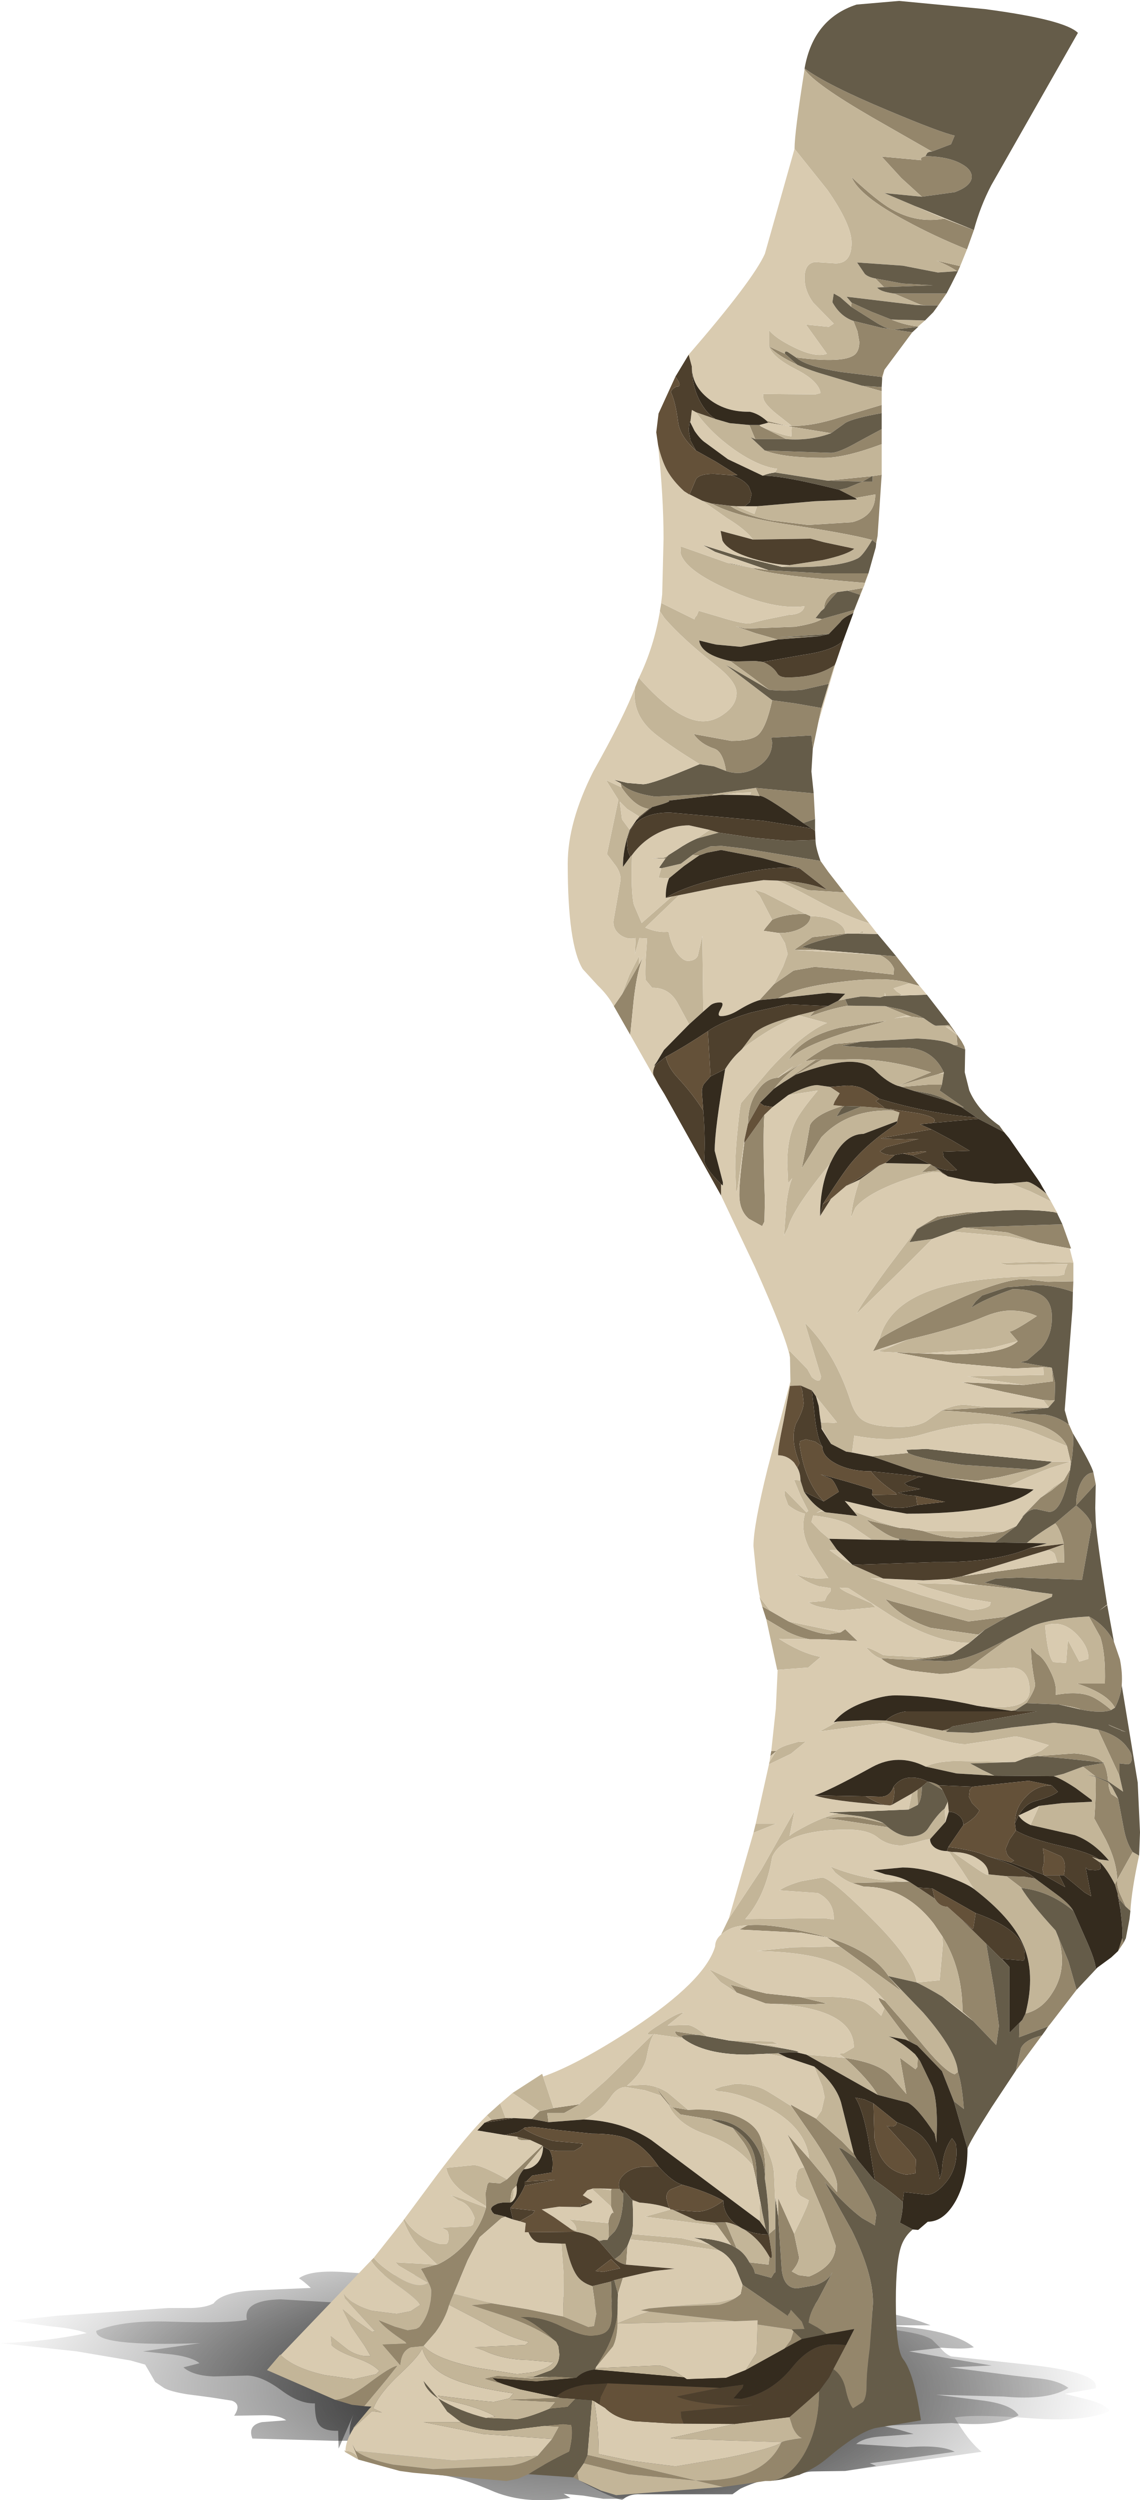 <?xml version="1.0" encoding="UTF-8" standalone="no"?>
<svg xmlns:xlink="http://www.w3.org/1999/xlink" height="273.85px" width="124.9px" xmlns="http://www.w3.org/2000/svg">
  <g transform="matrix(1.0, 0.0, 0.0, 1.0, 0.0, 0.0)">
    <use height="273.85" transform="matrix(1.0, 0.0, 0.0, 1.0, 0.0, 0.0)" width="124.9" xlink:href="#shape0"/>
  </g>
  <defs>
    <g id="shape0" transform="matrix(1.0, 0.0, 0.0, 1.0, 0.0, 0.0)">
      <path d="M111.0 260.2 L114.15 260.55 Q116.05 260.8 117.05 261.55 114.9 262.95 109.95 262.5 L102.55 262.3 107.4 262.9 Q110.8 263.3 111.6 264.55 109.3 265.85 104.25 265.4 L96.65 265.7 98.4 266.1 100.1 266.6 96.8 266.85 Q94.7 266.95 93.8 267.7 L99.35 268.05 Q103.1 267.75 104.6 268.55 L99.95 269.2 95.3 269.8 96.0 270.1 92.6 270.65 89.1 270.7 Q88.25 270.7 87.55 271.1 84.05 271.2 81.1 272.6 L80.25 273.2 70.1 273.2 Q69.05 273.15 68.3 273.7 L66.1 273.7 63.9 273.35 61.75 273.15 62.5 273.6 Q57.75 274.35 54.2 272.95 50.6 271.4 48.6 271.15 42.8 270.5 41.25 269.9 37.15 268.35 38.75 264.4 L37.1 268.2 37.05 266.25 Q35.4 266.3 34.9 265.5 34.5 264.95 34.5 263.25 32.8 263.3 30.8 261.8 28.7 260.25 27.1 260.2 L23.4 260.3 Q21.1 260.2 20.1 259.3 L21.85 258.85 Q21.1 258.2 18.95 257.9 L15.65 257.55 18.75 257.1 21.95 256.65 Q10.35 257.05 10.55 255.3 13.5 254.1 18.8 254.3 25.0 254.5 27.05 254.1 26.6 251.95 30.75 251.85 L36.7 252.2 64.25 252.2 75.2 251.9 Q81.85 251.75 86.1 252.15 L94.15 252.9 Q99.0 253.45 101.95 254.7 L95.6 254.7 Q103.95 254.85 106.7 257.1 105.75 257.35 103.15 257.15 L99.6 257.55 104.15 258.35 108.65 259.1 104.05 259.3 111.0 260.2" fill="url(#gradient0)" fill-rule="evenodd" stroke="none"/>
      <path d="M121.55 264.1 Q118.85 265.3 113.25 264.9 106.7 264.4 104.6 264.8 106.1 267.4 107.55 268.55 L92.6 270.65 89.1 270.7 Q88.25 270.7 87.55 271.1 84.05 271.2 81.1 272.6 L80.25 273.2 70.1 273.2 Q68.95 273.15 68.15 273.85 66.3 273.3 63.25 271.55 59.1 269.2 54.65 269.2 L50.1 269.15 45.75 268.3 Q42.55 267.25 36.75 267.35 L27.65 267.1 Q27.1 265.65 28.7 265.3 L31.35 265.1 Q30.55 264.5 28.65 264.55 L25.65 264.6 Q26.5 263.35 25.4 262.95 L23.15 262.6 20.5 262.25 Q18.65 261.95 17.95 261.55 L17.0 260.9 16.6 260.2 15.9 259.0 14.3 258.55 8.4 257.55 0.0 256.65 Q5.05 256.5 9.5 255.55 8.2 255.05 5.45 254.8 L1.2 254.2 6.25 253.65 11.3 253.3 18.45 252.8 21.0 252.8 Q22.55 252.75 23.4 252.3 24.35 251.0 28.3 250.85 L34.05 250.6 Q33.2 249.8 32.75 249.55 33.95 248.65 37.45 248.85 L42.55 249.2 48.1 249.2 76.6 254.2 83.4 254.4 90.15 255.1 93.85 255.15 97.55 255.15 Q101.0 255.55 102.1 256.25 L103.1 257.25 Q103.6 257.85 104.2 258.1 L113.05 259.05 Q120.55 259.9 120.05 261.6 L116.65 262.2 119.45 262.9 Q121.4 263.5 121.55 264.1" fill="url(#gradient1)" fill-rule="evenodd" stroke="none"/>
      <path d="M88.15 7.6 L88.15 7.5 Q90.7 9.35 97.3 12.1 103.0 14.5 104.6 14.85 L104.2 15.8 102.1 16.6 95.55 12.85 Q89.25 9.2 88.15 7.6 M106.7 25.2 L105.95 27.3 105.9 27.3 Q102.3 25.85 99.2 24.15 94.15 21.45 93.3 19.4 96.15 22.05 97.65 22.9 100.45 24.5 103.45 23.95 L106.7 25.2 M105.2 29.15 L104.95 29.7 104.85 29.7 Q104.0 29.1 102.6 28.55 L105.2 29.15 M100.6 35.75 L100.6 35.8 97.95 36.1 Q97.3 36.1 96.1 35.4 L93.25 33.6 93.3 33.15 95.5 34.15 97.65 35.0 Q99.25 35.65 100.6 35.75 M99.95 36.4 L96.9 40.5 96.65 41.3 92.15 40.75 Q88.35 40.15 87.2 39.15 91.85 39.75 93.3 39.05 94.15 38.7 94.15 37.45 L93.95 36.3 93.5 35.15 96.55 35.9 99.95 36.4 M96.6 42.4 L96.6 42.85 94.45 42.25 96.6 42.4 M96.6 44.35 L96.6 45.25 Q93.55 45.8 92.65 46.3 L91.05 47.45 86.75 46.75 86.25 46.65 84.15 46.3 84.0 46.1 86.25 46.65 86.75 46.65 Q89.0 46.7 92.05 45.7 L96.6 44.35 M96.6 47.0 L96.6 48.65 Q92.6 50.15 90.25 50.15 85.85 50.15 83.8 49.35 L91.05 49.6 Q91.9 49.6 94.0 48.4 L96.6 47.0 M96.6 52.0 L96.15 58.7 96.0 59.5 95.55 59.15 Q93.05 58.45 86.0 57.4 80.55 56.55 77.95 55.15 L80.0 55.4 Q81.35 56.35 84.5 57.0 L88.55 57.5 93.35 57.2 Q95.9 56.55 95.9 54.15 L93.7 54.55 91.95 53.65 92.8 53.45 94.5 52.75 90.65 52.65 95.55 52.15 94.5 52.75 95.6 52.75 95.6 52.15 96.6 52.0 M93.5 67.1 L93.5 67.15 Q92.35 67.65 92.05 68.15 L90.8 69.45 85.35 69.8 89.7 69.7 85.2 70.05 82.75 69.35 80.6 68.6 81.7 68.85 87.1 68.65 Q89.3 68.3 90.05 67.8 L93.6 66.8 93.5 67.1 M89.65 79.15 L89.05 82.05 88.9 80.55 84.5 80.8 84.6 81.3 Q84.6 83.0 83.0 84.0 81.35 85.05 79.55 84.45 79.2 82.3 78.25 82.0 76.75 81.5 76.0 80.4 L80.1 81.15 Q82.3 81.15 83.05 80.5 83.95 79.7 84.6 76.7 L87.15 77.05 90.0 77.55 89.65 79.15 M89.15 86.9 L89.3 89.7 88.0 90.15 Q83.5 86.9 83.2 87.2 L82.8 86.3 89.15 86.9 M89.9 94.3 L90.75 95.5 92.5 97.75 88.55 97.5 85.9 96.5 Q88.3 96.6 90.6 97.45 L87.6 95.1 83.4 93.95 79.0 93.1 77.45 93.4 76.6 93.7 75.85 93.65 76.6 93.2 77.85 92.7 79.05 92.65 81.6 92.95 89.9 94.3 M98.2 104.75 L100.5 107.7 100.75 108.0 99.65 107.7 Q97.2 106.9 92.1 107.55 87.1 108.15 85.25 109.35 L83.2 109.55 84.8 107.8 86.95 106.3 89.25 105.9 93.45 106.25 97.9 106.75 97.95 106.1 Q97.6 105.2 96.4 104.6 L98.2 104.75 M104.1 112.25 L105.35 114.05 105.65 114.6 105.75 114.95 104.45 114.45 104.9 114.45 104.8 113.3 104.05 112.45 103.75 112.3 104.1 112.25 M116.4 134.1 L117.35 136.75 117.2 136.75 113.7 136.1 110.4 135.0 105.55 134.45 116.3 134.1 116.4 134.1 M117.6 140.35 L117.55 141.5 Q115.4 140.75 113.45 140.75 L110.3 141.0 107.6 141.9 106.9 142.55 106.4 143.25 Q107.8 142.3 110.95 141.2 113.6 141.2 114.6 142.25 115.25 142.95 115.25 144.3 115.25 146.35 114.05 147.7 L112.55 149.0 111.8 149.2 115.2 149.8 114.3 149.75 111.1 149.9 104.45 149.3 98.25 148.15 97.85 148.1 101.05 148.25 103.75 148.35 Q110.05 148.35 111.5 146.9 L110.6 145.85 Q111.05 145.85 113.6 144.15 112.3 143.55 110.7 143.55 109.4 143.55 107.75 144.25 104.95 145.45 99.4 146.75 L95.65 148.0 96.35 146.7 Q96.95 146.1 102.7 143.35 109.5 140.1 112.25 140.1 L114.8 140.4 117.6 140.35 M117.15 156.1 L117.55 157.0 Q117.7 158.45 117.25 160.9 L117.3 160.1 116.9 158.4 Q116.1 156.6 112.7 155.7 109.5 154.8 103.15 154.5 L103.25 154.45 108.4 154.15 114.8 154.2 111.25 154.65 110.4 154.8 114.55 154.95 Q115.95 155.2 117.1 156.05 L117.15 156.1 M119.8 161.3 L120.05 162.55 117.9 164.9 Q119.6 166.3 119.6 167.2 L118.55 173.05 111.65 172.8 109.1 172.9 107.85 173.35 110.8 173.9 111.75 174.1 107.15 173.6 105.75 173.4 103.85 172.95 105.4 172.65 111.25 171.85 115.85 171.15 116.6 171.15 116.55 169.15 116.55 169.1 Q116.2 167.55 115.6 166.85 L117.9 164.9 Q117.9 163.4 118.45 162.35 119.0 161.3 119.8 161.3 M122.05 179.85 L122.7 181.75 Q123.0 183.25 122.9 184.6 122.75 185.9 122.15 187.05 121.35 185.5 118.0 184.4 L121.05 184.4 Q121.15 181.15 120.55 179.3 L119.3 177.05 Q121.1 178.0 122.05 179.85 M123.1 212.8 L122.5 213.7 122.95 212.3 123.1 212.8 M117.95 217.95 L115.1 221.65 114.85 221.95 111.65 223.15 111.7 221.6 112.0 221.25 112.35 220.55 Q114.15 220.1 115.25 218.35 116.35 216.7 116.35 214.7 116.35 213.15 115.65 211.45 L117.05 214.8 117.95 217.95 M114.15 222.95 L111.3 226.8 111.85 224.35 Q112.3 223.4 114.15 222.95 M84.4 271.75 L83.85 271.75 79.25 272.4 76.25 271.7 68.85 271.0 63.95 269.8 64.35 268.9 76.25 271.7 Q83.6 271.85 85.6 267.55 L85.65 267.5 Q86.0 267.3 87.9 267.05 87.3 266.85 86.85 265.85 L86.5 264.75 89.75 261.9 Q89.75 266.0 88.05 268.9 86.5 271.45 84.4 271.75 M63.4 271.65 L62.8 271.35 63.25 270.8 63.4 271.65 M57.9 271.0 L56.75 271.5 55.5 271.75 45.3 270.85 43.8 270.65 39.25 269.4 39.15 269.15 38.6 267.75 39.0 268.45 Q40.15 269.35 43.05 269.95 L47.45 270.45 56.05 270.05 Q57.55 269.8 58.9 269.0 L60.5 267.15 61.25 265.8 59.6 265.7 61.7 265.5 62.6 265.6 Q62.85 266.6 62.4 268.45 L62.35 268.55 Q60.05 269.65 57.9 271.0 M39.85 263.55 L38.55 263.4 36.7 262.85 Q38.0 262.85 40.35 261.1 42.8 259.25 43.5 259.15 L42.4 260.55 39.9 263.55 39.85 263.55 M84.4 192.35 L84.5 191.8 85.0 191.8 85.1 191.8 85.0 191.85 84.4 192.35 M83.95 177.35 L83.5 175.95 84.4 176.45 86.4 177.6 Q89.5 179.0 90.85 179.0 L92.1 178.8 92.6 178.45 93.95 179.75 89.9 179.55 88.7 179.55 Q87.55 179.35 86.3 178.75 L83.95 177.35 M72.8 119.85 L72.3 119.05 72.1 118.7 72.8 119.85 M69.05 113.35 L67.25 110.2 68.15 108.9 70.0 105.65 70.5 104.75 Q69.85 106.05 69.45 109.35 L69.05 113.35 M101.0 21.55 L98.75 19.5 96.6 17.15 100.95 17.55 Q100.8 17.3 101.1 17.2 L101.4 17.1 Q103.85 17.15 105.25 17.9 106.6 18.6 106.45 19.55 106.25 20.45 104.6 21.05 L101.0 21.55 M95.9 30.5 L98.85 31.05 102.2 31.25 96.85 31.45 95.9 30.5 M97.95 32.15 L103.7 32.15 102.8 33.45 101.45 33.45 100.9 33.4 97.95 32.15 M86.0 38.75 L87.35 39.95 Q85.25 39.0 84.25 37.95 L86.0 38.75 M83.2 46.55 L83.35 46.7 86.15 48.1 82.75 48.1 82.1 46.55 83.2 46.55 M79.7 61.65 L82.45 62.2 84.2 62.45 90.05 62.8 95.15 62.8 94.75 63.85 Q83.4 62.9 82.45 62.2 L80.15 61.8 79.7 61.65 M94.55 64.4 L94.25 65.15 92.85 64.7 94.55 64.4 M91.75 64.85 Q90.65 65.95 90.3 66.65 90.3 65.9 90.75 65.4 91.15 64.85 91.75 64.85 M91.4 73.0 L90.8 74.9 87.95 75.55 Q85.9 75.75 84.25 75.55 L82.4 74.15 80.0 72.4 80.65 72.45 82.75 72.4 83.6 72.5 Q84.7 73.0 85.15 73.75 85.4 74.2 86.25 74.2 89.4 74.2 91.3 72.95 L91.4 73.0 M77.95 87.15 L73.2 87.7 Q73.8 87.75 71.45 88.4 L71.1 88.6 Q69.55 88.4 68.1 86.25 L68.0 85.8 Q69.0 86.85 71.75 87.25 L78.3 86.95 77.95 87.15 M73.25 93.65 L72.9 94.05 71.4 94.05 72.4 93.95 Q72.8 94.05 73.25 93.65 M85.35 102.2 L83.65 101.95 83.9 101.6 84.6 100.75 Q85.95 100.1 88.25 100.1 L88.8 100.35 Q88.8 101.1 87.8 101.65 86.8 102.2 85.35 102.2 M92.6 102.25 L92.85 102.25 90.6 102.8 Q88.45 103.4 87.9 103.75 L89.7 104.05 87.0 104.05 89.0 102.65 92.6 102.25 M81.95 123.1 Q81.95 121.0 82.95 119.55 83.85 118.15 85.15 118.05 L85.3 118.05 85.75 117.7 87.9 116.45 Q86.15 117.55 84.8 119.25 L83.25 120.8 81.95 123.1 M85.9 118.5 L89.35 116.1 90.05 116.05 89.0 116.1 88.2 116.25 Q90.1 114.85 91.45 114.35 L94.3 114.1 92.25 114.55 95.9 114.8 99.0 114.75 Q102.15 114.75 103.4 117.45 L102.8 117.65 98.5 118.9 102.0 117.45 101.65 117.35 Q96.8 115.85 92.6 116.05 L90.05 116.05 87.2 117.7 85.9 118.5 M101.25 111.55 L99.85 111.35 99.4 111.2 96.95 110.2 98.65 110.55 Q100.3 111.0 101.25 111.55 M92.9 110.15 Q90.9 110.5 88.7 111.35 L89.25 110.75 90.7 110.2 91.85 109.6 92.6 109.45 92.9 110.15 M97.1 111.8 L96.25 112.1 Q93.05 112.9 90.75 113.75 87.65 114.85 86.4 116.1 87.75 113.6 92.05 112.55 L97.1 111.8 M60.1 232.45 L58.25 232.1 59.1 231.25 60.65 230.9 63.4 230.5 63.6 230.45 61.8 231.45 59.95 231.45 60.1 232.45 M59.5 235.1 L57.4 237.6 Q57.05 237.95 56.8 238.55 L56.6 239.3 56.6 239.4 56.25 239.75 Q56.0 239.9 55.9 241.25 L55.1 241.25 54.55 241.35 54.15 241.55 Q53.8 241.75 53.8 242.0 L53.95 242.3 54.15 242.5 55.4 242.8 54.95 242.95 52.55 245.05 51.25 247.55 49.2 252.45 Q48.8 253.95 47.7 255.45 L46.4 256.95 45.0 257.1 Q43.95 257.5 43.85 259.05 L41.9 256.8 44.55 256.7 44.4 256.5 Q42.2 255.05 41.5 254.15 L43.25 254.85 44.65 255.25 45.6 255.1 45.95 254.9 Q47.25 253.35 47.25 250.9 47.25 250.4 46.1 248.5 L47.85 248.05 47.9 248.05 Q49.35 247.4 50.7 246.05 52.6 244.15 53.25 241.8 L53.25 241.65 53.2 240.2 53.4 239.25 53.55 239.05 54.8 239.15 55.55 238.7 59.4 235.0 59.5 235.1 M58.1 234.4 Q56.55 234.55 56.7 234.05 L58.1 234.4 M85.05 219.5 L83.9 219.45 80.7 218.25 80.05 217.4 82.7 218.05 83.95 218.35 87.7 218.75 90.6 219.45 88.9 219.55 85.05 219.5 M96.9 219.95 L96.45 219.3 Q96.1 218.7 96.45 218.9 L96.95 219.15 100.6 223.35 Q103.45 226.9 104.6 227.2 L104.95 226.95 Q105.4 228.25 105.6 231.0 L104.5 230.15 103.2 226.85 100.5 224.05 99.6 223.55 96.9 219.95 M92.0 213.2 L90.6 212.2 87.8 211.7 81.0 211.35 81.85 210.9 Q83.95 210.6 88.75 211.7 95.25 213.2 97.35 216.45 L97.35 216.5 98.75 218.1 92.0 213.2 M53.9 252.3 L57.8 252.95 61.7 253.75 64.45 254.9 65.1 254.8 65.35 253.45 64.9 250.4 66.95 249.9 67.05 253.45 Q67.05 254.8 66.55 255.3 66.05 255.85 64.65 255.85 63.6 255.85 61.55 254.85 59.45 253.8 57.4 253.8 L57.05 253.8 Q58.35 254.15 60.95 256.5 59.15 255.05 55.85 253.85 L51.7 252.5 53.9 252.3 M60.2 263.85 L60.85 263.1 55.85 262.85 61.55 262.65 63.05 262.75 62.2 263.65 60.2 263.85 M55.2 261.15 L53.15 260.55 54.5 260.25 58.2 260.55 60.85 260.3 63.15 260.45 58.75 260.85 54.0 260.5 54.45 260.85 55.2 261.15 M67.9 239.8 L67.95 239.85 68.3 240.3 Q68.25 243.1 67.35 244.4 L66.7 245.05 66.7 244.45 66.65 243.5 Q66.7 243.0 66.9 242.6 67.15 242.2 67.25 242.45 L66.95 241.7 66.95 239.9 67.0 239.75 67.75 239.75 67.9 239.8 M65.55 245.4 L66.1 245.35 65.65 245.5 65.55 245.4 M68.75 246.0 L68.6 248.05 Q68.1 248.0 67.35 247.45 L67.95 247.0 68.75 246.0 M68.25 249.5 L67.7 251.25 67.3 249.75 68.25 249.5 M67.65 253.25 L67.65 254.5 Q67.6 256.1 67.15 257.0 L65.3 259.25 66.35 257.45 Q67.45 255.35 67.65 253.25 M71.15 253.2 L70.2 253.05 71.1 252.85 73.3 252.65 73.45 252.65 78.8 252.45 Q80.15 252.1 81.05 251.35 L81.15 251.25 81.35 250.25 85.65 253.2 86.35 253.7 Q86.25 253.6 86.5 253.35 L86.65 253.0 87.85 254.3 88.15 255.1 86.75 255.15 83.0 254.6 83.0 254.15 80.5 254.25 78.25 254.0 71.15 253.2 M92.7 256.85 L93.6 255.1 90.55 255.65 89.6 254.95 88.6 254.4 Q88.7 253.3 89.6 251.95 L91.15 249.0 91.2 248.85 Q90.8 249.8 89.35 250.3 L87.35 250.65 Q85.9 250.65 85.65 248.65 L85.25 242.75 85.25 240.75 87.0 244.65 87.55 247.25 Q87.5 247.95 86.75 248.8 L87.5 249.2 88.65 249.35 Q91.55 248.15 91.55 245.95 L90.25 242.45 88.1 237.4 86.25 233.75 88.65 236.45 91.7 240.1 91.7 239.2 Q91.6 237.9 89.3 234.45 L86.7 230.7 86.6 230.5 89.4 232.05 92.25 234.55 93.55 235.9 93.85 236.45 92.25 235.35 91.9 235.25 94.0 238.5 Q95.9 241.6 96.0 242.65 L95.85 243.75 94.45 242.95 Q92.8 241.75 90.35 239.0 L93.3 244.25 Q95.65 249.0 95.65 252.25 L95.3 257.15 Q94.95 259.8 94.95 261.25 94.95 262.6 94.55 263.1 L93.45 263.8 Q92.95 263.2 92.6 261.5 92.25 260.15 91.3 259.5 L92.7 256.85 M87.85 256.2 L86.0 257.2 86.65 256.3 86.95 255.35 87.85 256.2 M83.75 122.1 Q83.55 124.3 83.8 131.45 L83.75 133.8 83.5 134.3 82.05 133.5 Q81.0 132.6 81.0 130.85 81.0 129.15 81.55 125.2 L83.75 122.1 M100.4 134.7 L100.3 134.7 102.7 133.25 105.8 132.8 107.45 132.75 103.45 133.4 Q101.35 134.0 100.45 134.7 L100.4 134.7 M115.25 149.85 L115.6 151.5 115.55 153.4 114.3 153.35 109.95 152.45 105.35 151.4 112.2 151.7 115.35 151.3 115.25 149.85 M99.5 159.15 Q100.75 159.8 105.5 160.45 L113.1 160.95 109.5 161.8 107.05 162.2 103.35 161.85 100.25 161.15 95.65 159.55 95.6 159.5 99.5 159.15 M116.55 162.15 L117.25 160.95 Q116.4 165.7 114.9 165.6 L113.55 165.3 Q112.75 165.25 112.05 166.15 L112.0 166.1 114.0 164.05 115.2 163.25 116.55 162.15 M111.35 167.15 L109.0 168.95 99.85 168.75 99.15 168.6 98.45 168.55 Q97.6 168.4 96.5 167.65 95.45 167.0 94.95 166.45 L95.4 166.6 98.55 167.35 99.55 167.4 101.2 167.7 Q103.3 168.45 105.2 168.45 L107.6 168.25 110.0 167.75 111.35 167.15 M103.2 118.8 L102.95 119.45 105.6 121.3 105.3 121.25 103.85 120.6 Q103.2 120.15 101.9 119.8 L100.0 119.45 98.75 119.05 101.75 118.8 103.2 118.8 M102.2 127.7 L102.4 127.8 102.9 128.2 101.0 128.4 102.0 127.55 102.2 127.7 M98.4 118.95 L98.5 118.9 98.45 118.95 98.4 118.95 M92.3 121.15 L92.5 121.15 92.15 121.5 91.65 122.3 94.35 121.2 96.85 121.4 96.9 121.4 97.9 121.6 97.95 121.65 Q93.0 121.4 90.0 124.55 L87.85 127.95 88.35 125.45 88.7 123.45 Q88.7 123.1 89.2 122.65 90.1 121.8 92.3 121.15 M107.2 179.05 L101.95 178.3 Q98.75 177.25 97.0 175.15 L97.75 175.4 102.25 176.6 106.1 177.6 110.45 177.05 107.9 178.5 107.2 179.05 M96.6 181.7 Q96.35 181.55 97.75 181.7 L99.85 181.8 103.5 181.95 Q105.5 181.95 108.25 180.6 L110.55 179.45 108.6 180.85 106.05 182.75 Q104.75 183.35 102.9 183.35 L99.85 183.0 Q97.55 182.55 96.6 181.7 M99.85 181.8 L101.65 181.55 104.4 181.15 Q103.1 181.8 100.1 181.8 L99.85 181.8 M111.2 187.4 L110.8 187.4 111.45 187.2 111.2 187.4 M103.25 212.1 L102.3 210.7 Q100.5 208.4 98.3 207.4 96.6 206.65 94.65 206.65 L93.35 206.25 99.6 206.1 100.6 206.75 102.4 207.95 102.65 208.3 Q103.1 208.85 103.8 208.85 L105.2 210.1 108.05 212.9 108.9 217.8 109.45 221.9 109.15 224.0 106.6 221.35 105.45 220.35 Q105.45 215.65 103.25 212.1 M97.3 200.15 L90.35 199.1 92.85 199.0 Q94.1 199.0 96.8 199.7 L97.3 200.15 M103.75 189.6 L103.25 189.55 104.0 189.35 103.75 189.6 M118.65 193.5 L120.9 193.1 Q121.3 193.8 121.4 195.1 L120.0 194.55 118.65 193.5 M120.8 193.05 L116.55 192.6 113.65 192.35 117.7 192.05 Q120.05 192.25 120.8 193.0 L120.8 193.05 M103.15 195.9 L103.1 195.95 101.7 195.15 Q102.35 195.25 102.85 195.55 L103.15 195.9 M101.0 195.7 Q101.0 197.1 100.55 197.7 L100.5 196.05 101.0 195.7 M112.45 186.55 Q113.5 184.95 113.4 184.4 112.95 182.05 112.95 180.45 L113.6 181.15 Q114.35 181.55 115.05 183.0 115.85 184.55 115.65 185.65 118.35 185.15 119.85 185.95 120.7 186.4 121.75 187.3 120.7 187.7 118.4 187.25 118.3 187.15 117.4 186.95 L116.0 186.7 112.45 186.55 M122.5 189.4 Q121.55 189.05 121.45 188.9 L123.35 189.7 122.75 189.55 Q123.15 189.6 122.5 189.4 M120.3 189.45 Q122.6 190.1 123.5 191.4 124.0 192.0 124.0 192.55 124.0 193.2 123.55 193.25 L122.65 193.15 122.65 194.5 120.3 189.45 M120.0 194.6 L121.45 195.25 Q121.45 195.95 121.75 196.5 L122.5 197.0 123.1 200.15 Q123.4 201.85 124.1 202.85 L122.4 205.9 Q122.35 203.9 121.15 201.5 L119.9 199.2 Q120.15 195.6 120.0 194.6 M122.15 206.4 L122.4 205.9 Q122.35 206.5 122.65 207.3 L123.35 208.85 122.6 208.0 122.45 207.55 122.45 207.4 122.15 206.4 M110.25 205.5 L112.2 205.55 113.4 205.75 115.7 207.45 Q117.15 208.5 117.6 209.3 115.05 207.15 111.95 206.8 L110.25 205.5 M100.55 225.4 L100.8 225.75 102.1 228.45 Q102.65 229.75 102.65 232.7 L102.6 234.7 102.4 233.7 Q100.5 230.8 99.45 230.3 L96.15 229.45 Q95.25 227.85 92.55 225.4 96.55 226.0 97.75 227.55 L99.3 229.35 98.6 225.4 100.3 226.65 100.5 226.4 100.55 225.4 M74.75 223.15 Q74.05 223.05 73.95 222.5 L76.55 222.9 Q74.35 222.8 74.75 223.15 M75.4 231.1 Q78.5 230.9 80.75 231.8 82.95 232.7 83.4 234.35 84.0 236.75 83.8 238.65 83.8 235.95 82.1 234.05 80.35 232.15 77.9 232.15 L74.55 231.6 73.7 230.85 73.65 230.8 75.4 231.1 M72.45 229.55 L71.9 228.65 73.55 230.75 73.2 230.45 72.45 229.55 M82.5 237.25 Q82.35 236.0 81.5 234.7 L80.25 233.05 Q81.95 234.2 82.5 235.65 82.95 236.75 82.9 239.0 L82.5 237.25 M84.25 244.9 L84.25 244.7 84.95 244.1 84.95 248.9 Q84.9 248.9 84.8 249.0 L84.5 249.5 82.7 249.0 Q82.65 248.45 82.1 247.8 L84.2 248.05 84.3 247.2 Q84.65 247.6 84.55 246.8 L84.25 244.9 M80.7 246.25 L80.1 245.9 78.6 243.8 78.25 243.45 79.5 243.4 80.7 246.25" fill="#94866b" fill-rule="evenodd" stroke="none"/>
      <path d="M105.95 27.3 L105.2 29.15 102.6 28.55 Q104.0 29.1 104.85 29.7 L102.75 29.85 98.9 29.1 93.9 28.75 94.75 30.0 Q95.1 30.35 95.9 30.5 L96.85 31.45 96.1 31.5 Q96.45 31.95 97.95 32.15 L100.9 33.4 100.25 33.4 92.75 32.5 93.3 33.15 93.25 33.6 92.05 32.55 91.35 32.15 91.2 33.1 Q92.05 34.65 93.5 35.15 L93.95 36.3 94.15 37.45 Q94.15 38.7 93.3 39.05 91.85 39.75 87.2 39.15 L86.3 38.55 Q85.95 38.4 86.0 38.75 L84.25 37.95 Q85.25 39.0 87.35 39.95 88.8 40.6 90.75 41.15 L94.45 42.25 96.6 42.85 96.6 44.35 92.05 45.7 Q89.0 46.7 86.75 46.65 L85.1 45.35 Q83.85 44.35 83.65 43.7 L83.6 43.15 89.35 43.2 89.9 43.05 Q89.7 41.75 87.3 40.5 84.7 39.2 84.25 37.95 L84.25 36.15 Q84.95 37.05 87.0 38.05 89.35 39.2 90.6 38.75 L88.3 35.55 90.8 35.8 91.35 35.45 89.1 33.15 Q88.15 31.85 88.15 30.45 88.15 28.85 89.3 28.7 L91.55 28.85 Q93.3 28.85 93.3 26.6 93.3 24.6 90.65 20.8 L87.05 16.3 Q87.05 14.5 88.15 7.6 89.25 9.2 95.55 12.85 L102.1 16.6 Q101.8 16.6 101.6 16.75 L101.4 17.1 101.1 17.2 Q100.8 17.3 100.95 17.55 L96.6 17.15 98.75 19.5 101.0 21.55 96.9 21.15 100.2 22.55 103.45 23.95 Q100.45 24.5 97.65 22.9 96.15 22.05 93.3 19.4 94.15 21.45 99.2 24.15 102.3 25.85 105.9 27.3 L105.95 27.3 M101.35 35.1 L100.6 35.75 Q99.25 35.65 97.65 35.0 L101.35 35.1 M96.6 48.65 L96.6 52.0 95.6 52.15 95.55 52.15 90.65 52.65 84.9 51.75 85.15 51.35 Q83.1 51.1 80.45 49.25 77.85 47.4 76.25 45.15 L78.4 45.9 79.95 46.35 82.1 46.55 82.75 48.1 82.25 47.9 83.8 49.35 Q85.85 50.15 90.25 50.15 92.6 50.15 96.6 48.65 M92.5 97.75 L95.25 101.15 Q92.65 100.35 89.35 98.55 86.0 96.75 85.1 96.45 L85.9 96.5 88.55 97.5 92.5 97.75 M113.95 129.55 L114.2 130.0 113.95 129.55 M114.65 130.75 L115.15 131.6 112.9 130.5 110.65 129.6 112.35 129.45 Q112.9 129.3 114.65 130.75 M115.75 132.7 L115.85 132.9 115.4 132.75 115.75 132.7 M117.6 138.3 L117.6 140.35 114.8 140.4 112.25 140.1 Q109.5 140.1 102.7 143.35 96.95 146.1 96.35 146.7 97.35 142.75 102.7 141.1 107.15 139.75 115.95 139.75 L116.6 139.6 116.65 139.2 116.95 138.45 110.3 138.55 109.55 138.35 113.85 138.2 117.6 138.3 M124.8 203.25 Q124.0 206.9 123.85 209.3 L123.35 208.85 122.65 207.3 Q122.35 206.5 122.4 205.9 L122.15 206.4 Q121.3 204.75 120.5 203.95 L120.5 204.0 119.65 203.4 120.4 203.65 121.5 203.8 Q119.8 201.75 117.75 201.0 L112.9 199.9 113.85 197.8 116.4 197.5 119.65 197.35 119.6 197.15 117.85 195.85 Q116.25 194.8 115.45 194.55 L116.5 194.3 118.65 193.5 120.0 194.55 119.0 194.4 120.0 194.6 Q120.15 195.6 119.9 199.2 L121.15 201.5 Q122.35 203.9 122.4 205.9 L124.1 202.85 124.8 203.25 M79.25 272.4 L67.5 273.3 65.85 272.8 63.4 271.65 63.25 270.8 63.95 269.8 68.85 271.0 76.25 271.7 79.25 272.4 M39.25 269.4 L37.85 268.6 37.7 268.4 37.85 268.45 38.3 268.5 Q38.95 268.7 39.15 269.15 L39.25 269.4 M38.75 265.95 L38.7 265.95 40.45 263.85 40.7 263.6 39.85 263.55 39.9 263.55 42.4 260.55 43.5 259.15 Q42.8 259.25 40.35 261.1 38.0 262.85 36.7 262.85 L29.25 259.6 30.7 257.9 30.75 257.95 Q32.25 259.4 35.6 260.15 L38.75 260.6 41.2 260.05 41.55 259.7 Q40.85 258.9 38.95 258.25 37.0 257.55 36.35 256.9 L36.25 255.9 38.15 257.4 Q39.4 258.2 40.6 258.05 L39.95 256.95 38.5 254.85 37.55 252.95 39.1 254.25 40.75 255.4 41.1 255.35 37.8 251.75 37.65 251.25 Q38.6 252.5 40.75 253.1 L43.45 253.45 45.0 253.15 46.05 252.45 Q45.6 251.75 43.45 250.25 41.35 248.75 40.65 247.6 L40.95 247.3 Q41.6 248.15 43.4 249.3 45.75 250.8 46.9 250.05 L43.65 248.15 43.35 247.8 47.85 248.05 46.1 248.5 Q47.25 250.4 47.25 250.9 47.25 253.35 45.95 254.9 L45.6 255.1 44.65 255.25 43.25 254.85 41.5 254.15 Q42.2 255.05 44.4 256.5 L44.55 256.7 41.9 256.8 43.85 259.05 Q43.95 257.5 45.0 257.1 L46.4 256.95 Q47.7 258.4 52.3 259.35 L56.65 260.05 58.3 259.85 Q60.0 259.5 60.65 258.75 L57.9 258.5 Q55.1 258.45 53.0 257.45 L52.0 257.1 57.55 256.85 57.95 256.5 Q56.0 256.15 52.95 254.4 L49.2 252.45 49.7 251.25 53.9 252.3 51.7 252.5 55.85 253.85 Q59.15 255.05 60.95 256.5 L61.2 257.0 61.3 257.85 Q61.3 259.05 60.35 259.65 L58.45 260.35 57.5 260.4 60.85 260.3 58.2 260.55 54.5 260.25 53.15 260.55 55.2 261.15 56.95 261.7 60.9 262.55 61.55 262.65 55.85 262.85 60.85 263.1 60.2 263.85 Q57.95 264.8 56.65 265.0 L53.25 264.85 54.25 264.7 Q53.4 264.1 51.0 263.4 L48.4 262.75 47.95 262.4 51.15 262.8 54.1 263.1 55.8 262.7 56.25 262.15 Q51.05 261.4 48.8 260.2 46.8 259.15 46.25 257.2 46.0 258.0 43.8 260.05 41.55 262.15 40.9 263.8 L41.85 264.25 40.75 264.1 38.75 265.95 M44.2 243.2 L44.3 243.05 Q45.65 245.15 48.25 245.8 L48.85 245.8 Q49.15 245.7 49.15 245.05 49.15 244.45 48.95 244.3 L48.4 244.0 51.55 243.85 Q51.55 243.8 51.8 243.7 L52.0 242.95 Q51.45 241.35 50.2 241.0 L49.4 240.45 Q49.95 240.55 53.25 241.8 52.6 244.15 50.7 246.05 49.35 247.4 47.9 248.05 L46.35 246.55 Q45.05 245.4 44.2 243.2 M53.35 231.7 L54.8 230.4 55.4 232.0 53.85 232.2 53.35 231.7 M56.15 229.25 L59.4 227.15 59.5 227.45 60.65 230.9 59.1 231.25 56.15 229.25 M79.0 211.9 L79.85 210.15 83.4 204.8 87.05 198.35 86.5 201.1 Q86.85 200.75 88.6 199.85 90.7 198.8 91.9 198.65 L94.3 198.95 Q96.25 199.35 96.8 199.7 94.1 199.0 92.85 199.0 L90.35 199.1 97.3 200.15 Q98.55 201.15 99.7 201.15 101.1 201.15 101.7 200.25 102.75 198.65 103.5 198.1 L103.6 199.55 101.9 201.45 Q101.5 201.45 100.4 201.8 L98.85 202.15 Q97.3 202.15 96.2 201.3 95.15 200.4 92.8 200.4 85.95 200.4 84.6 203.4 83.9 207.65 81.65 210.2 L90.3 210.1 91.35 210.25 Q91.4 208.25 89.6 207.35 L86.75 207.15 85.4 207.05 Q86.2 206.5 87.8 206.05 L90.05 205.65 Q91.0 205.65 95.35 210.0 100.05 214.65 100.45 217.15 L102.95 216.9 103.3 213.0 103.25 212.1 Q105.45 215.65 105.45 220.35 L103.25 218.7 Q101.85 217.85 100.45 217.15 L97.35 216.45 Q95.25 213.2 88.75 211.7 83.95 210.6 81.85 210.9 80.4 210.9 79.4 211.6 L79.0 211.9 M82.55 200.75 L82.8 199.75 85.05 199.75 82.55 200.75 M84.25 193.25 L84.3 193.0 85.0 191.85 85.1 191.8 85.0 191.8 Q85.35 191.45 86.2 191.15 L87.4 190.8 88.3 190.75 86.65 192.1 84.25 193.25 M85.2 182.9 L85.15 182.9 83.95 177.35 86.3 178.75 Q87.55 179.35 88.7 179.55 L85.35 179.5 Q87.75 181.05 89.75 181.45 L89.9 181.5 88.55 182.65 85.2 182.9 M83.5 175.95 L83.2 174.9 83.3 175.05 84.4 176.45 83.5 175.95 M86.6 151.3 L86.55 148.7 86.45 147.9 88.45 149.95 88.95 150.85 Q89.9 151.65 89.95 150.75 L88.35 145.45 88.2 144.9 Q91.5 148.2 93.2 153.5 93.7 155.05 94.6 155.6 95.75 156.3 98.65 156.3 100.35 156.3 101.45 155.7 L103.15 154.5 Q109.5 154.8 112.7 155.7 116.1 156.6 116.9 158.4 L113.4 156.95 Q110.9 155.95 108.05 155.95 104.95 155.95 100.9 157.15 97.85 158.05 93.6 157.25 L93.35 159.1 92.7 159.0 91.05 158.15 90.0 156.35 89.95 155.8 91.4 155.85 91.7 155.8 89.4 152.95 88.95 152.3 87.7 151.75 86.55 151.8 86.6 151.3 M71.9 118.35 L71.6 117.85 71.65 117.85 72.1 118.7 71.9 118.35 M69.6 75.25 L70.0 74.25 Q74.2 79.0 77.05 79.0 78.3 79.0 79.45 78.1 80.7 77.15 80.7 75.9 80.7 74.65 78.4 72.85 74.75 69.95 72.8 67.7 L72.3 66.95 72.3 66.9 72.4 66.35 72.45 66.05 76.1 67.85 Q76.05 67.7 76.35 67.4 L76.55 66.9 78.75 67.55 Q81.15 68.3 82.1 68.3 L83.7 67.9 86.4 67.35 Q87.95 67.3 88.15 66.4 84.85 66.85 79.85 64.6 75.0 62.45 74.55 60.55 L74.6 59.85 79.7 61.65 80.15 61.8 82.45 62.2 Q83.4 62.9 94.75 63.85 L94.7 64.1 94.55 64.4 92.85 64.7 91.75 64.85 Q91.15 64.85 90.75 65.4 90.3 65.9 90.3 66.65 L89.95 66.95 89.35 67.7 90.05 67.8 Q89.3 68.3 87.1 68.65 L81.7 68.85 80.6 68.6 82.75 69.35 85.2 70.05 81.15 70.85 78.45 70.6 78.05 70.5 78.0 70.5 76.6 70.15 Q76.8 71.7 80.0 72.4 L82.4 74.15 84.25 75.55 80.1 73.15 79.55 72.85 84.6 76.7 Q83.95 79.7 83.05 80.5 82.3 81.15 80.1 81.15 L76.0 80.4 Q76.75 81.5 78.25 82.0 79.2 82.3 79.55 84.45 L78.25 83.95 76.65 83.7 Q73.65 81.85 72.05 80.6 69.1 78.4 69.6 75.25 M83.35 46.7 Q85.55 47.65 86.7 47.8 L86.75 46.75 91.05 47.45 Q88.75 48.3 86.15 48.1 L83.35 46.7 M76.95 54.85 L77.95 55.15 Q80.55 56.55 86.0 57.4 93.05 58.45 95.55 59.15 94.55 60.85 94.0 61.15 91.9 62.25 85.7 62.1 L86.5 61.9 90.1 61.35 Q92.85 60.75 93.6 60.1 L90.3 59.4 88.8 59.0 82.5 59.1 Q81.7 58.0 79.65 56.75 L76.95 54.85 M80.0 55.4 L80.7 55.45 82.65 56.3 82.95 55.45 89.25 54.9 93.9 54.7 93.7 54.55 95.9 54.15 Q95.9 56.55 93.35 57.2 L88.55 57.5 84.5 57.0 Q81.35 56.35 80.0 55.4 M77.95 87.15 L78.3 86.95 82.8 86.3 83.2 87.2 82.15 87.1 82.3 86.8 80.8 86.85 79.1 87.05 77.95 87.15 M68.1 86.25 Q69.55 88.4 71.1 88.6 L70.05 89.45 68.7 88.6 67.9 87.8 68.15 89.75 69.0 90.9 Q68.25 92.95 68.25 94.95 L69.05 93.85 69.25 93.65 Q69.1 97.75 69.45 99.1 L70.3 101.1 73.6 98.2 74.4 98.05 70.7 101.6 Q72.05 102.2 73.25 102.05 73.55 103.65 74.3 104.55 74.9 105.25 75.35 105.25 76.15 105.25 76.45 104.7 L76.95 102.5 77.05 110.8 75.5 112.2 74.2 109.8 Q73.25 108.15 71.45 108.2 L70.75 107.35 Q70.6 106.6 70.9 102.8 L70.05 102.75 69.55 104.55 69.65 102.75 Q68.7 102.95 67.95 102.4 67.2 101.85 67.2 100.95 L67.6 98.65 68.0 96.35 Q68.0 95.45 67.25 94.55 L66.5 93.55 67.75 87.6 66.4 85.45 68.1 86.25 M78.75 91.2 L76.35 91.85 77.75 90.9 78.75 91.2 M72.45 95.1 L74.6 94.6 75.85 93.65 76.6 93.7 74.95 94.85 73.3 96.2 72.15 96.15 72.45 95.1 M84.8 107.8 L85.8 105.85 86.3 104.5 86.0 103.3 85.35 102.2 Q86.8 102.2 87.8 101.65 88.8 101.1 88.8 100.35 90.35 100.35 91.5 100.9 92.6 101.45 92.6 102.25 L89.0 102.65 87.0 104.05 96.4 104.6 Q97.6 105.2 97.95 106.1 L97.9 106.75 93.45 106.25 89.25 105.9 86.95 106.3 84.8 107.8 M84.6 100.75 L83.25 98.15 82.65 97.45 83.75 97.8 88.25 100.1 Q85.95 100.1 84.6 100.75 M85.25 109.35 Q87.1 108.15 92.1 107.55 97.2 106.9 99.65 107.7 L97.9 108.25 98.25 108.6 98.8 108.95 98.6 109.05 97.05 109.1 96.95 108.75 96.9 109.1 96.45 109.25 94.75 109.15 94.3 109.15 92.6 109.45 91.85 109.6 92.6 108.85 90.7 108.75 85.25 109.35 M87.45 111.2 L89.25 110.75 88.7 111.35 Q90.9 110.5 92.9 110.15 L96.95 110.2 99.4 111.2 97.95 111.55 98.55 111.45 99.85 111.35 101.25 111.55 Q102.35 112.35 102.55 112.35 L103.75 112.3 104.05 112.45 103.6 112.45 104.8 113.3 104.9 114.45 104.45 114.45 Q103.5 113.9 100.5 113.75 L94.3 114.1 91.45 114.35 Q90.1 114.85 88.2 116.25 L89.0 116.1 89.35 116.1 85.9 118.5 84.8 119.25 Q86.15 117.55 87.9 116.45 L85.75 117.7 86.95 116.75 85.15 118.05 Q83.85 118.15 82.95 119.55 81.95 121.0 81.95 123.1 L81.55 124.9 80.8 130.25 80.65 130.6 80.55 128.0 Q80.55 126.15 80.85 123.35 81.1 120.75 81.25 120.75 L84.4 117.05 Q88.0 113.15 90.6 112.05 L87.45 111.2 M81.3 114.9 L82.55 113.25 Q83.6 112.2 87.3 111.25 L84.9 112.5 Q83.2 113.45 81.3 114.9 M94.35 102.05 Q94.6 101.9 94.6 102.2 L94.1 102.2 94.35 102.05 M97.1 111.8 L92.05 112.55 Q87.75 113.6 86.4 116.1 87.65 114.85 90.75 113.75 93.05 112.9 96.25 112.1 L97.1 111.8 M68.15 108.9 L68.95 106.8 70.0 104.75 70.0 105.65 68.15 108.9 M83.9 244.2 L83.2 243.25 83.25 241.1 83.5 242.25 83.9 244.2 M64.0 232.15 L60.1 232.45 59.95 231.45 61.8 231.45 63.6 230.45 63.4 230.5 66.4 227.85 71.55 222.8 Q70.1 223.1 72.2 221.8 74.3 220.4 74.9 220.45 L73.15 221.85 75.4 221.8 Q76.2 221.95 77.45 223.05 L76.55 222.9 73.95 222.5 Q74.05 223.05 74.75 223.15 L74.8 223.25 71.65 222.8 Q71.2 223.4 70.85 225.3 70.55 226.85 68.7 228.45 L70.4 228.35 Q71.8 228.35 73.15 229.2 L75.4 231.1 73.65 230.8 73.7 230.85 74.55 231.6 77.9 232.15 80.25 233.05 81.5 234.7 Q82.35 236.0 82.5 237.25 80.8 235.0 77.25 233.75 74.15 232.65 73.2 230.45 L73.55 230.75 71.9 228.65 72.45 229.55 70.65 228.95 68.55 228.6 Q67.6 228.6 66.8 229.85 65.7 231.4 64.0 232.15 M56.05 241.2 L55.9 241.25 Q56.0 239.9 56.25 239.75 56.4 240.2 56.05 241.2 M55.55 238.7 L54.8 239.15 53.55 239.05 53.4 239.25 53.2 240.2 53.25 241.65 50.8 240.15 Q49.15 238.9 48.9 237.45 L51.85 237.15 Q52.7 237.1 55.55 238.7 M79.85 223.5 L84.6 223.6 85.25 223.9 82.65 223.85 79.85 223.5 M84.1 224.1 L83.05 223.9 84.35 224.0 86.25 224.45 84.1 224.1 M88.35 225.05 L92.55 225.4 91.9 224.95 92.45 224.9 93.55 224.25 Q93.55 220.1 85.05 219.5 L88.9 219.55 90.6 219.45 87.7 218.75 90.0 218.7 Q93.7 218.7 94.85 219.4 95.55 219.8 96.55 220.8 L96.9 219.95 99.6 223.55 99.2 223.4 97.35 223.05 Q98.55 223.5 100.25 225.0 L100.55 225.4 100.5 226.4 100.3 226.65 98.6 225.4 99.3 229.35 97.75 227.55 Q96.55 226.0 92.55 225.4 95.25 227.85 96.15 229.45 L88.35 225.05 M80.7 218.25 L78.95 217.1 77.7 215.7 81.8 217.65 82.7 218.05 80.05 217.4 80.7 218.25 M96.95 219.15 Q94.15 216.0 91.15 214.9 88.3 213.8 82.9 213.7 L86.8 213.3 92.0 213.2 98.75 218.1 97.35 216.5 101.15 220.45 Q104.8 224.65 104.95 226.95 L104.6 227.2 Q103.45 226.9 100.6 223.35 L96.95 219.15 M61.7 253.75 L61.75 249.15 61.5 245.75 61.95 245.75 Q62.5 248.25 63.2 249.25 63.75 250.05 64.9 250.4 L65.35 253.45 65.1 254.8 64.45 254.9 61.7 253.75 M66.95 239.9 L66.95 241.7 64.85 239.75 64.95 239.7 65.6 239.7 66.95 239.9 M66.65 243.5 L66.7 244.45 66.7 245.05 66.55 245.35 66.1 245.35 65.55 245.4 Q64.8 244.75 63.1 244.45 L63.15 244.45 Q62.75 244.35 62.4 244.05 L63.15 244.3 Q63.15 243.6 62.35 243.1 L66.65 243.5 M67.65 254.5 Q69.5 253.7 71.15 253.2 L78.25 254.0 80.5 254.25 67.65 254.5 M73.3 252.65 L75.45 252.45 77.9 252.3 Q80.2 252.05 81.05 251.35 80.15 252.1 78.8 252.45 L73.45 252.65 73.3 252.65 M78.8 246.5 L73.55 245.75 69.05 245.3 69.25 244.7 74.65 245.15 77.75 245.85 78.8 246.5 M65.25 259.4 L72.1 259.1 Q73.05 259.1 74.95 260.4 L65.15 259.55 65.25 259.4 M81.7 259.6 L82.9 257.7 83.0 254.6 86.75 255.15 86.95 255.35 86.65 256.3 86.0 257.2 85.95 257.25 81.7 259.6 M65.1 263.0 Q65.6 265.9 65.6 268.8 L68.95 269.5 74.0 270.15 79.65 269.2 Q84.6 268.2 85.6 267.55 83.6 271.85 76.25 271.7 L64.35 268.9 64.85 262.9 65.1 263.0 M85.65 267.5 L75.05 267.15 74.4 267.15 73.45 267.05 80.5 265.5 86.5 264.75 86.85 265.85 Q87.3 266.85 87.9 267.05 86.0 267.3 85.65 267.5 M59.6 265.7 L61.25 265.8 60.5 267.15 52.9 266.6 46.4 265.3 50.5 265.3 Q52.6 266.35 55.6 266.2 L59.6 265.7 M58.9 269.0 Q57.55 269.8 56.05 270.05 L47.45 270.45 43.05 269.95 Q40.15 269.35 39.0 268.45 L49.6 269.5 58.9 269.0 M103.2 128.45 L102.35 128.4 Q101.4 128.4 98.5 129.45 94.9 130.8 93.7 132.3 L93.25 133.35 Q93.35 131.65 94.2 129.2 L96.35 127.65 96.95 127.4 97.05 127.4 101.85 127.5 102.0 127.55 101.0 128.4 102.9 128.2 103.2 128.45 M90.95 127.45 L89.75 128.95 Q86.75 132.8 86.35 134.45 L85.9 135.35 86.15 131.9 Q86.4 129.9 86.8 129.05 L86.35 129.6 86.25 127.4 Q86.25 124.7 87.15 122.85 87.7 121.7 89.6 119.45 L86.35 119.95 Q88.55 118.85 89.55 118.85 L90.95 119.05 92.0 119.75 91.45 120.65 91.3 121.05 92.3 121.15 Q90.1 121.8 89.2 122.65 88.7 123.1 88.7 123.45 L88.35 125.45 87.85 127.95 90.0 124.55 Q93.0 121.4 97.95 121.65 L98.55 121.85 98.3 122.8 98.3 122.9 98.3 122.95 98.3 122.8 94.6 124.2 Q92.65 124.2 91.25 126.85 L90.95 127.45 M113.7 136.1 L110.55 135.45 104.35 134.9 105.55 134.45 110.4 135.0 113.7 136.1 M102.15 135.7 L98.95 138.9 93.85 143.9 Q94.2 143.05 97.15 139.0 L100.4 134.7 100.45 134.7 99.65 136.05 102.15 135.7 M115.2 149.8 L115.25 149.85 115.35 151.3 112.2 151.7 107.05 150.95 106.0 150.75 114.35 150.6 114.3 149.75 115.2 149.8 M115.55 153.4 L114.9 154.15 114.3 153.35 115.55 153.4 M99.4 146.75 Q104.95 145.45 107.75 144.25 109.4 143.55 110.7 143.55 112.3 143.55 113.6 144.15 111.05 145.85 110.6 145.85 L111.5 146.9 108.45 147.7 101.05 148.25 97.85 148.1 98.25 148.15 96.3 148.05 96.5 147.85 98.05 147.25 96.3 148.05 99.4 146.75 M113.1 160.95 Q114.45 160.75 115.25 160.1 L117.3 160.1 115.05 160.8 Q112.8 161.65 110.4 162.85 L103.35 161.85 107.05 162.2 109.5 161.8 113.1 160.95 M112.5 169.0 Q113.5 168.15 115.6 166.85 116.2 167.55 116.55 169.1 L113.6 169.45 113.4 169.4 114.7 169.05 112.5 169.0 M114.0 164.05 L115.45 162.85 116.55 162.15 115.2 163.25 114.0 164.05 M102.8 117.65 L103.4 117.55 103.2 118.8 101.75 118.8 98.75 119.05 98.45 118.95 98.5 118.9 98.4 118.95 Q97.2 118.55 95.9 117.25 94.95 116.3 93.1 116.3 91.05 116.3 87.2 117.7 L90.05 116.05 92.6 116.05 Q96.8 115.85 101.65 117.35 L102.0 117.45 98.5 118.9 102.8 117.65 M85.3 118.05 L85.15 118.05 85.85 117.6 85.3 118.05 M103.25 154.45 Q104.55 153.9 105.6 153.85 L108.4 154.15 103.25 154.45 M87.7 162.15 L88.1 163.4 Q89.0 164.75 90.05 165.4 L89.45 165.7 89.8 165.6 Q90.05 165.45 90.35 165.6 L90.5 165.65 93.9 166.05 93.9 166.0 93.5 165.5 96.4 166.7 98.55 167.35 95.4 166.6 94.95 166.45 Q95.45 167.0 96.5 167.65 97.6 168.4 98.45 168.55 L98.55 168.7 95.5 168.65 93.15 167.05 Q91.8 166.3 89.1 166.0 L88.9 166.7 89.9 167.75 90.85 168.55 91.7 169.75 90.9 169.8 92.15 170.7 93.4 171.4 96.75 172.9 95.4 172.85 100.7 174.65 106.3 176.35 Q107.9 176.3 108.45 175.85 L108.55 175.5 105.55 175.0 101.65 173.9 100.3 173.4 107.15 173.6 111.75 174.1 113.0 174.3 115.3 174.6 115.25 174.9 110.45 177.05 106.1 177.6 102.25 176.6 97.75 175.4 97.0 175.15 Q98.75 177.25 101.95 178.3 L107.2 179.05 106.2 179.95 Q102.55 179.95 97.75 177.05 L92.95 173.95 92.0 173.9 Q92.15 174.15 93.5 174.75 L95.45 175.6 95.9 176.05 92.1 176.4 90.2 176.1 Q89.0 175.85 88.6 175.5 L90.35 175.35 90.6 174.8 91.0 174.3 91.0 173.95 89.7 173.75 Q88.45 173.35 87.6 172.7 L87.15 172.4 Q88.2 172.85 89.7 172.9 L90.75 172.85 88.7 169.65 Q87.65 167.65 88.2 165.8 87.2 165.55 86.35 164.85 L85.95 163.75 86.0 163.25 88.35 165.65 88.55 165.5 87.7 163.8 87.0 162.1 87.7 162.15 M110.0 167.75 L107.6 168.25 105.2 168.45 Q103.3 168.45 101.2 167.7 L110.0 167.75 M99.85 181.8 L97.75 181.7 Q96.35 181.55 96.6 181.7 95.75 181.45 94.9 180.45 95.45 180.55 96.8 181.3 L101.65 181.55 99.85 181.8 M106.05 182.75 L108.6 180.85 110.55 179.45 112.75 178.3 Q114.45 177.35 119.3 177.05 L120.55 179.3 Q121.15 181.15 121.05 184.4 L118.0 184.4 Q121.35 185.5 122.15 187.05 L121.75 187.3 Q120.7 186.4 119.85 185.95 118.35 185.15 115.65 185.65 115.85 184.55 115.05 183.0 114.35 181.55 113.6 181.15 L112.95 180.45 Q112.95 182.05 113.4 184.4 113.5 184.95 112.45 186.55 L111.45 187.2 110.8 187.4 107.1 186.85 109.4 187.0 Q112.8 187.0 112.8 185.15 112.8 182.8 110.9 182.65 108.0 182.9 106.05 182.75 M92.1 178.8 L90.85 179.0 Q89.5 179.0 86.4 177.6 L92.1 178.8 M101.4 193.5 Q102.9 192.8 105.5 192.9 L111.2 193.0 106.7 193.15 106.3 193.15 107.6 193.85 108.95 194.5 104.8 194.25 101.4 193.5 M112.35 192.55 L114.1 191.75 114.9 191.15 Q111.8 190.2 111.2 190.2 L108.5 190.65 105.8 191.05 Q104.35 191.05 100.8 189.9 L96.85 188.7 89.8 189.65 91.8 188.55 95.1 188.4 97.05 188.45 103.25 189.55 103.75 189.6 103.65 189.7 106.55 189.8 107.2 189.75 110.95 189.2 115.45 188.7 117.85 188.95 120.3 189.45 122.65 194.5 122.9 195.6 123.05 196.25 121.4 195.1 Q121.3 193.8 120.9 193.1 L120.95 193.05 120.8 193.0 Q120.05 192.25 117.7 192.05 L113.65 192.35 112.35 192.55 M93.35 206.25 Q92.5 205.95 91.5 205.1 L91.0 204.45 Q95.25 206.15 99.5 206.05 L99.6 206.1 93.35 206.25 M106.7 206.9 L105.35 204.8 103.95 202.8 104.35 202.85 107.1 204.75 Q108.3 205.55 108.3 205.3 L110.25 205.5 111.95 206.8 111.9 206.8 Q112.85 208.4 115.65 211.45 116.35 213.15 116.35 214.7 116.35 216.7 115.25 218.35 114.15 220.1 112.35 220.55 113.5 216.1 112.05 212.9 110.75 210.0 106.7 206.9 M103.15 195.9 L103.25 196.05 103.1 195.95 103.15 195.9 M100.55 197.7 L99.55 198.2 99.9 196.45 100.5 196.05 100.55 197.7 M116.55 169.15 L116.6 171.15 115.85 171.15 115.55 170.2 Q115.2 169.8 114.7 169.8 L116.55 169.15 M117.9 178.95 Q116.35 177.4 114.5 178.05 114.8 181.45 115.4 182.05 L116.8 182.15 117.0 179.65 118.25 182.0 119.25 181.7 Q119.3 180.35 117.9 178.95 M116.0 186.7 L117.4 186.95 Q118.3 187.15 118.4 187.25 L116.0 186.7 M121.45 195.25 L121.85 195.75 122.5 197.0 121.75 196.5 Q121.45 195.95 121.45 195.25 M93.55 235.9 L92.25 234.55 89.4 232.05 90.0 231.2 90.35 229.7 90.1 228.55 89.2 226.35 Q91.55 228.25 92.15 230.3 L93.55 235.9 M86.7 230.7 L89.3 234.45 Q91.6 237.9 91.7 239.2 L91.7 240.1 88.65 236.45 Q88.3 233.05 84.1 230.8 81.05 229.2 78.6 229.05 L78.25 228.85 79.05 228.55 80.55 228.25 Q82.45 228.25 83.7 228.85 84.2 229.1 86.7 230.7 M88.1 237.4 L90.25 242.45 91.55 245.95 Q91.55 248.15 88.65 249.35 L87.5 249.2 86.75 248.8 Q87.5 247.95 87.55 247.25 L87.0 244.65 Q88.6 241.45 88.6 241.0 L87.75 240.55 Q86.95 239.95 87.25 238.6 87.3 237.85 87.55 237.6 87.7 237.45 88.1 237.4 M84.05 224.95 L85.3 224.9 86.2 225.35 84.05 224.95 M83.4 234.35 Q84.65 236.25 84.8 238.0 L84.95 241.5 84.95 244.1 84.25 244.7 Q84.25 241.45 83.8 238.65 84.0 236.75 83.4 234.35 M82.1 247.8 Q81.55 246.75 80.7 246.25 L79.5 243.4 Q80.3 243.5 81.45 244.15 83.2 245.2 84.3 247.2 L84.2 248.05 82.1 247.8 M73.75 242.05 L76.25 243.2 78.25 243.45 78.6 243.8 70.65 242.8 73.5 242.0 73.6 242.0 73.75 242.05" fill="#c3b598" fill-rule="evenodd" stroke="none"/>
      <path d="M88.15 7.5 Q89.1 2.05 93.85 0.5 L98.5 0.1 107.95 1.0 Q116.65 2.15 118.1 3.6 L108.6 20.3 Q107.4 22.6 106.7 25.2 L100.2 22.55 96.9 21.15 101.0 21.55 104.6 21.05 Q106.25 20.45 106.45 19.55 106.6 18.6 105.25 17.9 103.85 17.15 101.4 17.1 L101.6 16.75 Q101.8 16.6 102.1 16.6 L104.2 15.8 104.6 14.85 Q103.0 14.5 97.3 12.1 90.7 9.35 88.15 7.5 M104.95 29.7 L104.2 31.2 103.7 32.15 97.95 32.15 Q96.45 31.95 96.1 31.5 L96.85 31.45 102.2 31.25 98.85 31.05 95.9 30.5 Q95.1 30.35 94.75 30.0 L93.9 28.75 98.9 29.1 102.75 29.85 104.85 29.7 104.95 29.7 M102.25 34.2 L102.05 34.4 101.35 35.1 97.65 35.0 95.5 34.15 93.3 33.15 92.75 32.5 100.25 33.4 101.45 33.45 102.8 33.45 102.25 34.2 M100.6 35.8 L99.95 36.4 96.55 35.9 93.5 35.15 Q92.05 34.65 91.2 33.1 L91.35 32.15 92.05 32.55 93.25 33.6 96.1 35.4 Q97.3 36.1 97.95 36.1 L100.6 35.8 M96.65 41.5 L96.6 42.4 94.45 42.25 90.75 41.15 Q88.8 40.6 87.35 39.95 L86.0 38.75 Q85.95 38.4 86.3 38.55 L87.2 39.15 Q88.35 40.15 92.15 40.75 L96.65 41.3 96.65 41.5 M96.6 45.25 L96.6 47.0 94.0 48.4 Q91.9 49.6 91.05 49.6 L83.8 49.35 82.25 47.9 82.75 48.1 86.15 48.1 Q88.75 48.3 91.05 47.45 L92.65 46.3 Q93.55 45.8 96.6 45.25 M96.0 59.5 L95.95 59.95 95.15 62.8 90.05 62.8 84.2 62.45 78.35 60.45 77.0 59.7 80.85 60.9 85.7 62.1 Q91.9 62.25 94.0 61.15 94.55 60.85 95.55 59.15 L96.0 59.5 M89.05 82.05 L88.9 84.5 89.15 86.9 82.8 86.3 78.3 86.95 71.75 87.25 Q69.0 86.85 68.0 85.8 L67.25 85.4 68.7 85.75 70.45 85.9 Q71.45 85.9 76.65 83.7 L78.25 83.95 79.55 84.45 Q81.35 85.05 83.0 84.0 84.6 83.0 84.6 81.3 L84.5 80.8 88.9 80.55 89.05 82.05 M89.3 89.7 L89.3 91.0 88.95 90.75 88.0 90.15 89.3 89.7 M89.35 92.0 Q89.35 92.8 89.9 94.3 L81.6 92.95 79.05 92.65 77.85 92.7 76.6 93.2 75.85 93.65 74.6 94.6 72.45 95.1 72.2 95.05 72.9 94.05 73.25 93.65 74.2 93.05 Q75.3 92.3 76.35 91.85 L78.75 91.2 82.5 91.75 86.3 92.1 89.35 92.0 M96.15 102.3 L98.2 104.75 96.4 104.6 89.7 104.05 87.9 103.75 Q88.45 103.4 90.6 102.8 L92.85 102.25 96.15 102.3 M101.55 108.95 L104.1 112.25 103.75 112.3 102.55 112.35 Q102.35 112.35 101.25 111.55 100.3 111.0 98.65 110.55 L96.95 110.2 92.9 110.15 92.6 109.45 94.3 109.15 94.75 109.15 96.45 109.25 96.9 109.1 97.05 109.1 98.6 109.05 101.55 108.95 M105.75 114.95 L105.7 117.45 106.2 119.45 Q107.15 121.65 109.5 123.3 L110.0 124.0 107.2 122.55 107.0 122.4 105.3 121.25 105.6 121.3 102.95 119.45 103.2 118.8 103.4 117.55 103.4 117.45 Q102.15 114.75 99.0 114.75 L95.9 114.8 92.25 114.55 94.3 114.1 100.5 113.75 Q103.5 113.9 104.45 114.45 L105.75 114.95 M113.65 129.1 L113.95 129.55 113.65 129.1 M115.85 132.9 L115.85 132.95 116.4 134.1 116.3 134.1 105.55 134.45 104.35 134.9 102.15 135.7 99.65 136.05 100.45 134.7 Q101.35 134.0 103.45 133.4 L107.45 132.75 108.25 132.7 Q112.55 132.35 115.4 132.75 L115.85 132.9 M117.55 141.5 L117.5 143.35 116.65 154.45 117.1 156.05 Q115.95 155.2 114.55 154.95 L110.4 154.8 111.25 154.65 114.8 154.2 114.9 154.15 115.55 153.4 115.6 151.5 115.25 149.85 115.2 149.8 111.8 149.2 112.55 149.0 114.05 147.7 Q115.25 146.35 115.25 144.3 115.25 142.95 114.6 142.25 113.6 141.2 110.95 141.2 107.8 142.3 106.4 143.25 L106.9 142.55 107.6 141.9 110.3 141.0 113.45 140.75 Q115.4 140.75 117.55 141.5 M117.55 157.0 Q119.6 160.45 119.8 161.3 119.0 161.3 118.45 162.35 117.9 163.4 117.9 164.9 L115.6 166.85 Q113.5 168.15 112.5 169.0 L109.0 168.95 111.35 167.15 112.05 166.15 Q112.75 165.25 113.55 165.3 L114.9 165.6 Q116.4 165.7 117.25 160.95 L117.25 160.9 Q117.7 158.45 117.55 157.0 M120.05 162.55 L120.0 165.2 120.05 166.65 Q120.15 168.45 121.3 175.75 L122.05 179.85 Q121.1 178.0 119.3 177.05 114.45 177.35 112.75 178.3 L110.55 179.45 108.25 180.6 Q105.5 181.95 103.5 181.95 L99.85 181.8 100.1 181.8 Q103.1 181.8 104.4 181.15 L106.2 179.95 107.9 178.5 110.45 177.05 115.25 174.9 115.3 174.6 113.0 174.3 110.8 173.9 107.85 173.35 109.1 172.9 111.65 172.8 118.55 173.05 119.6 167.2 Q119.6 166.3 117.9 164.9 L120.05 162.55 M122.9 184.6 L124.65 195.25 124.9 200.7 124.8 203.25 124.1 202.85 Q123.4 201.85 123.1 200.15 L122.5 197.0 121.85 195.75 121.45 195.25 120.0 194.6 119.0 194.4 120.0 194.55 121.4 195.1 123.05 196.25 122.9 195.6 122.65 194.5 122.65 193.15 123.55 193.25 Q124.0 193.2 124.0 192.55 124.0 192.0 123.5 191.4 122.6 190.1 120.3 189.45 L117.85 188.95 115.45 188.7 110.95 189.2 107.2 189.75 106.55 189.8 103.65 189.7 103.75 189.6 104.0 189.35 104.35 189.1 113.6 187.45 111.85 187.45 111.2 187.4 111.45 187.2 112.45 186.55 116.0 186.7 118.4 187.25 Q120.7 187.7 121.75 187.3 L122.15 187.05 Q122.75 185.9 122.9 184.6 M123.85 209.3 L123.75 210.2 123.35 212.3 123.1 212.8 122.95 212.3 Q123.05 211.55 122.75 209.15 L122.6 208.0 123.35 208.85 123.85 209.3 M120.25 215.5 L117.95 217.95 117.05 214.8 115.65 211.45 Q112.85 208.4 111.9 206.8 L111.95 206.8 Q115.05 207.15 117.6 209.3 L118.9 212.25 Q120.05 214.8 120.05 215.65 L120.25 215.5 M114.55 222.4 L114.15 222.95 Q112.3 223.4 111.85 224.35 L111.3 226.8 108.65 230.8 Q106.2 234.65 106.0 235.35 L104.5 230.15 105.6 231.0 Q105.4 228.25 104.95 226.95 104.8 224.65 101.15 220.45 L97.35 216.5 97.35 216.45 100.45 217.15 Q101.85 217.85 103.25 218.7 L106.6 221.35 109.15 224.0 109.45 221.9 108.9 217.8 108.05 212.9 110.6 215.45 110.6 222.65 111.6 221.65 111.7 221.6 111.65 223.15 114.85 221.95 114.55 222.4 M100.0 244.2 Q99.2 244.85 98.8 245.85 98.15 247.5 98.15 252.05 98.15 257.4 98.95 258.4 100.15 259.95 100.9 265.1 L95.9 265.95 Q93.95 266.45 90.7 269.2 88.15 271.4 84.4 271.75 86.5 271.45 88.05 268.9 89.75 266.0 89.75 261.9 L90.85 260.4 91.3 259.5 Q92.25 260.15 92.6 261.5 92.95 263.2 93.45 263.8 L94.55 263.1 Q94.95 262.6 94.95 261.25 94.95 259.8 95.3 257.15 L95.65 252.25 Q95.65 249.0 93.3 244.25 L90.35 239.0 Q92.8 241.75 94.45 242.95 L95.85 243.75 96.0 242.65 Q95.9 241.6 94.0 238.5 L91.9 235.25 92.25 235.35 93.85 236.45 95.85 238.85 95.85 238.8 Q97.9 240.25 98.9 241.2 98.95 242.15 98.6 243.45 L100.0 244.2 M62.8 271.35 L57.9 271.0 Q60.05 269.65 62.35 268.55 L62.4 268.45 Q62.85 266.6 62.6 265.6 L61.7 265.5 59.6 265.7 55.6 266.2 Q52.6 266.35 50.5 265.3 L49.0 264.15 48.0 262.7 Q47.05 262.1 46.6 261.3 L46.4 260.8 48.0 262.7 Q50.4 264.15 53.25 264.85 L56.65 265.0 Q57.95 264.8 60.2 263.85 L62.2 263.65 63.05 262.75 64.85 262.9 64.35 268.9 63.95 269.8 63.25 270.8 62.8 271.35 M83.55 52.1 Q84.15 51.85 84.9 51.75 L90.65 52.65 94.5 52.75 92.8 53.45 91.95 53.65 Q85.85 52.1 83.55 52.1 M95.55 52.15 L95.6 52.15 95.6 52.75 94.5 52.75 95.55 52.15 M94.25 65.15 L93.6 66.8 90.05 67.8 89.35 67.7 89.95 66.95 90.3 66.65 Q90.65 65.95 91.75 64.85 L92.85 64.7 94.25 65.15 M91.45 72.85 L91.4 73.0 91.3 72.95 91.45 72.85 M90.8 74.9 L90.0 77.55 87.15 77.05 84.6 76.7 79.55 72.85 80.1 73.15 84.25 75.55 Q85.9 75.75 87.95 75.55 L90.8 74.9 M89.7 69.7 L85.35 69.8 90.8 69.45 89.7 69.7 M84.2 244.75 L83.9 244.2 83.5 242.25 82.9 239.0 Q82.95 236.75 82.5 235.65 81.95 234.2 80.25 233.05 L77.9 232.15 Q80.35 232.15 82.1 234.05 83.8 235.95 83.8 238.65 84.25 241.45 84.25 244.7 L84.25 244.9 84.2 244.75 M77.45 223.05 L79.85 223.5 82.65 223.85 84.1 224.1 86.25 224.45 Q87.95 224.75 87.3 224.8 L85.25 224.85 85.3 224.9 84.05 224.95 81.9 225.05 Q77.15 225.05 74.8 223.25 L74.75 223.15 Q74.35 222.8 76.55 222.9 L77.45 223.05 M60.85 260.3 L57.5 260.4 58.45 260.35 60.35 259.65 Q61.3 259.05 61.3 257.85 L61.2 257.0 60.95 256.5 Q58.35 254.15 57.05 253.8 L57.4 253.8 Q59.45 253.8 61.55 254.85 63.6 255.85 64.65 255.85 66.05 255.85 66.55 255.3 67.05 254.8 67.05 253.45 L66.95 249.9 67.3 249.75 67.7 251.25 67.65 253.25 Q67.45 255.35 66.35 257.45 L65.3 259.25 65.25 259.4 65.15 259.55 Q63.9 259.7 63.15 260.45 L60.85 260.3 M68.3 240.3 L68.3 239.85 69.2 240.9 69.3 241.0 Q69.45 243.65 69.25 244.7 L68.75 246.0 67.95 247.0 67.35 247.45 65.65 245.5 66.1 245.35 66.55 245.35 66.7 245.05 67.35 244.4 Q68.25 243.1 68.3 240.3 M81.35 250.25 L80.6 248.4 Q79.9 247.05 78.8 246.5 L77.75 245.85 76.8 245.35 76.0 245.1 Q78.4 245.2 80.1 245.9 L80.7 246.25 Q81.55 246.75 82.1 247.8 82.65 248.45 82.7 249.0 L84.5 249.5 84.8 249.0 Q84.9 248.9 84.95 248.9 L84.95 244.1 84.95 241.5 84.95 240.65 85.25 242.75 85.65 248.65 Q85.9 250.65 87.35 250.65 L89.35 250.3 Q90.8 249.8 91.2 248.85 L91.15 249.0 89.6 251.95 Q88.7 253.3 88.6 254.4 L89.6 254.95 90.55 255.65 87.85 256.2 86.95 255.35 86.75 255.15 88.15 255.1 87.85 254.3 86.65 253.0 86.5 253.35 Q86.25 253.6 86.35 253.7 L85.65 253.2 81.35 250.25 M115.25 160.1 Q114.45 160.75 113.1 160.95 L105.5 160.45 Q100.75 159.8 99.5 159.15 L99.3 158.8 101.5 158.7 105.5 159.15 115.25 160.1 M100.0 119.45 L101.9 119.8 Q103.2 120.15 103.85 120.6 L100.0 119.45 M94.35 121.2 L91.65 122.3 92.15 121.5 92.5 121.15 94.35 121.2 M98.45 168.55 L99.15 168.6 99.85 168.75 98.55 168.7 98.45 168.55 M111.2 193.0 L112.35 192.55 113.65 192.35 116.55 192.6 120.8 193.05 120.95 193.05 120.9 193.1 118.65 193.5 116.5 194.3 115.45 194.55 108.95 194.5 107.6 193.85 106.3 193.15 106.7 193.15 111.2 193.0 M103.5 198.1 Q102.75 198.65 101.7 200.25 101.1 201.15 99.7 201.15 98.55 201.15 97.3 200.15 L96.8 199.7 Q96.25 199.35 94.3 198.95 L91.9 198.65 90.7 198.5 94.7 198.4 99.55 198.2 100.55 197.7 Q101.0 197.1 101.0 195.7 L101.65 195.15 101.7 195.15 103.1 195.95 103.25 196.05 103.85 197.35 103.5 198.1 M121.3 175.8 L121.3 175.75 120.45 176.4 121.3 175.8 M122.5 189.4 Q123.15 189.6 122.75 189.55 L123.35 189.7 121.45 188.9 Q121.55 189.05 122.5 189.4" fill="#655c49" fill-rule="evenodd" stroke="none"/>
      <path d="M103.7 32.15 L102.25 34.2 102.8 33.45 103.7 32.15 M96.9 40.5 L96.65 41.5 96.65 41.3 96.9 40.5 M95.15 62.8 L94.7 64.1 93.5 67.1 93.6 66.8 94.25 65.15 94.55 64.4 94.7 64.1 94.75 63.85 95.15 62.8 M91.6 72.5 L89.65 79.15 90.0 77.55 90.8 74.9 91.4 73.0 91.45 72.85 91.6 72.5 M95.25 101.15 L96.15 102.3 92.85 102.25 92.6 102.25 Q92.6 101.45 91.5 100.9 90.35 100.35 88.8 100.35 L88.25 100.1 83.75 97.8 82.65 97.45 83.25 98.15 84.6 100.75 83.9 101.6 83.65 101.95 85.35 102.2 86.0 103.3 86.3 104.5 85.8 105.85 84.8 107.8 83.2 109.55 Q82.2 109.85 80.9 110.65 79.85 111.3 79.0 111.3 78.5 111.3 78.95 110.55 79.4 109.8 78.9 109.8 78.25 109.8 77.85 110.1 L77.05 110.8 76.95 102.5 76.45 104.7 Q76.15 105.25 75.35 105.25 74.9 105.25 74.3 104.55 73.55 103.65 73.25 102.05 72.05 102.2 70.7 101.6 L74.4 98.05 79.3 97.05 83.65 96.4 85.1 96.45 Q86.0 96.75 89.35 98.55 92.65 100.35 95.25 101.15 M100.5 107.7 L101.55 108.95 98.6 109.05 98.8 108.95 98.25 108.6 97.9 108.25 99.65 107.7 100.75 108.0 100.5 107.7 M109.5 123.3 L110.55 124.65 110.0 124.0 109.5 123.3 M115.15 131.6 L115.75 132.7 115.4 132.75 Q112.55 132.35 108.25 132.7 L107.45 132.75 105.8 132.8 102.7 133.25 100.3 134.7 100.4 134.7 97.15 139.0 Q94.2 143.05 93.85 143.9 L98.95 138.9 102.15 135.7 104.35 134.9 110.55 135.45 113.7 136.1 117.2 136.75 117.6 138.3 113.85 138.2 109.55 138.35 110.3 138.55 116.95 138.45 116.65 139.2 116.6 139.6 115.95 139.75 Q107.15 139.75 102.7 141.1 97.35 142.75 96.35 146.7 L95.65 148.0 99.4 146.75 96.3 148.05 98.05 147.25 96.5 147.85 96.3 148.05 98.25 148.15 104.45 149.3 111.1 149.9 114.3 149.75 114.35 150.6 106.0 150.75 107.05 150.95 112.2 151.7 105.35 151.4 109.95 152.45 114.3 153.35 114.9 154.15 114.8 154.2 108.4 154.15 105.6 153.85 Q104.55 153.9 103.25 154.45 L103.15 154.5 101.45 155.7 Q100.35 156.3 98.65 156.3 95.75 156.3 94.6 155.6 93.7 155.05 93.2 153.5 91.5 148.2 88.2 144.9 L88.35 145.45 89.95 150.75 Q89.9 151.65 88.95 150.85 L88.45 149.95 86.45 147.9 86.55 148.7 Q86.15 146.45 82.7 138.75 L79.0 130.95 79.0 129.7 79.2 129.85 79.2 129.5 78.55 127.0 78.3 126.05 Q78.3 123.7 79.45 117.1 80.2 115.9 81.1 115.1 L81.3 114.9 Q83.2 113.45 84.9 112.5 L87.3 111.25 87.45 111.2 90.6 112.05 Q88.0 113.15 84.4 117.05 L81.25 120.75 Q81.1 120.75 80.85 123.35 80.55 126.15 80.55 128.0 L80.65 130.6 80.8 130.25 81.55 124.9 81.55 125.2 Q81.0 129.15 81.0 130.85 81.0 132.6 82.05 133.5 L83.5 134.3 83.75 133.8 83.8 131.45 Q83.55 124.3 83.75 122.1 L84.65 121.25 86.35 119.95 89.6 119.45 Q87.7 121.7 87.15 122.85 86.25 124.7 86.25 127.4 L86.35 129.6 86.8 129.05 Q86.4 129.9 86.15 131.9 L85.9 135.35 86.35 134.45 Q86.75 132.8 89.75 128.95 L90.95 127.45 Q89.85 129.9 89.85 133.2 L91.05 131.3 92.75 129.85 92.8 129.85 94.2 129.2 Q93.35 131.65 93.25 133.35 L93.7 132.3 Q94.9 130.8 98.5 129.45 101.4 128.4 102.35 128.4 L103.2 128.45 103.25 128.5 103.85 128.85 106.4 129.4 109.0 129.65 110.65 129.6 112.9 130.5 115.15 131.6 M116.65 154.45 L117.15 156.1 117.1 156.05 116.65 154.45 M115.1 221.65 L114.55 222.4 114.85 221.95 115.1 221.65 M37.85 268.45 Q37.85 267.4 38.75 265.95 L40.75 264.1 41.85 264.25 40.9 263.8 Q41.55 262.15 43.8 260.05 46.0 258.0 46.25 257.2 46.8 259.15 48.8 260.2 51.05 261.4 56.25 262.15 L55.8 262.7 54.1 263.1 51.15 262.8 47.95 262.4 48.4 262.75 51.0 263.4 Q53.4 264.1 54.25 264.7 L53.25 264.85 Q50.4 264.15 48.0 262.7 L46.4 260.8 46.6 261.3 Q47.05 262.1 48.0 262.7 L49.0 264.15 50.5 265.3 46.4 265.3 52.9 266.6 60.5 267.15 58.9 269.0 49.6 269.5 39.0 268.45 38.6 267.75 39.15 269.15 Q38.95 268.7 38.3 268.5 L37.85 268.45 M30.75 257.95 L40.65 247.6 Q41.35 248.75 43.45 250.25 45.6 251.75 46.05 252.45 L45.0 253.15 43.45 253.45 40.75 253.1 Q38.6 252.5 37.65 251.25 L37.8 251.75 41.1 255.35 40.75 255.4 39.1 254.25 37.55 252.95 38.5 254.85 39.95 256.95 40.6 258.05 Q39.4 258.2 38.15 257.4 L36.25 255.9 36.35 256.9 Q37.0 257.55 38.95 258.25 40.85 258.9 41.55 259.7 L41.2 260.05 38.75 260.6 35.6 260.15 Q32.25 259.4 30.75 257.95 M40.95 247.3 L44.2 243.2 Q45.05 245.4 46.35 246.55 L47.9 248.05 47.85 248.05 43.35 247.8 43.65 248.15 46.9 250.05 Q45.75 250.8 43.4 249.3 41.6 248.15 40.95 247.3 M44.3 243.05 L47.75 238.4 Q51.2 233.8 53.35 231.7 L53.85 232.2 53.1 232.5 52.3 233.35 55.3 233.85 56.7 234.05 Q56.55 234.55 58.1 234.4 L59.4 235.0 55.55 238.7 Q52.7 237.1 51.85 237.15 L48.9 237.45 Q49.15 238.9 50.8 240.15 L53.25 241.65 53.25 241.8 Q49.95 240.55 49.4 240.45 L50.2 241.0 Q51.45 241.35 52.0 242.95 L51.8 243.7 Q51.55 243.8 51.55 243.85 L48.4 244.0 48.95 244.3 Q49.15 244.45 49.15 245.05 49.15 245.7 48.85 245.8 L48.25 245.8 Q45.65 245.15 44.3 243.05 M54.8 230.4 L56.15 229.25 59.1 231.25 58.25 232.1 56.3 232.0 55.4 232.0 54.8 230.4 M59.5 227.45 Q63.35 226.1 69.3 222.2 77.25 216.95 78.35 213.2 78.35 212.45 79.0 211.9 L79.4 211.6 Q80.4 210.9 81.85 210.9 L81.0 211.35 87.8 211.7 90.6 212.2 92.0 213.2 86.8 213.3 82.9 213.7 Q88.3 213.8 91.15 214.9 94.15 216.0 96.95 219.15 L96.45 218.9 Q96.1 218.7 96.45 219.3 L96.9 219.95 96.55 220.8 Q95.55 219.8 94.85 219.4 93.7 218.7 90.0 218.7 L87.7 218.75 83.95 218.35 82.7 218.05 81.8 217.65 77.7 215.7 78.95 217.1 80.7 218.25 83.9 219.45 85.05 219.5 Q93.55 220.1 93.55 224.25 L92.45 224.9 91.9 224.95 92.55 225.4 88.35 225.05 87.3 224.8 Q87.95 224.75 86.25 224.45 L84.35 224.0 83.05 223.9 84.1 224.1 82.65 223.85 85.25 223.9 84.6 223.6 79.85 223.5 77.45 223.05 Q76.2 221.95 75.4 221.8 L73.15 221.85 74.9 220.45 Q74.3 220.4 72.2 221.8 70.1 223.1 71.55 222.8 L66.4 227.85 63.4 230.5 60.65 230.9 59.5 227.45 M79.85 210.15 L82.55 200.75 85.05 199.75 82.8 199.75 84.25 193.25 86.65 192.1 88.3 190.75 87.4 190.8 86.2 191.15 Q85.35 191.45 85.0 191.8 L84.5 191.8 85.0 187.15 85.2 182.9 88.55 182.65 89.9 181.5 89.75 181.45 Q87.75 181.05 85.35 179.5 L88.7 179.55 89.9 179.55 93.95 179.75 92.6 178.45 92.1 178.8 86.4 177.6 84.4 176.45 83.3 175.05 Q83.1 174.45 82.85 172.3 L82.55 169.35 Q82.55 167.1 84.1 160.85 L86.6 151.3 86.55 151.8 85.85 155.65 Q85.2 158.75 85.25 159.4 86.25 159.4 87.0 160.2 L87.35 160.75 Q87.7 161.35 87.7 162.15 L87.0 162.1 87.7 163.8 88.55 165.5 88.35 165.65 86.0 163.25 85.95 163.75 86.35 164.85 Q87.2 165.55 88.2 165.8 87.65 167.65 88.7 169.65 L90.75 172.85 89.7 172.9 Q88.2 172.85 87.15 172.4 L87.6 172.7 Q88.45 173.35 89.7 173.75 L91.0 173.95 91.0 174.3 90.6 174.8 90.35 175.35 88.6 175.5 Q89.0 175.85 90.2 176.1 L92.1 176.4 95.9 176.05 95.45 175.6 93.5 174.75 Q92.15 174.15 92.0 173.9 L92.95 173.95 97.75 177.05 Q102.55 179.95 106.2 179.95 L107.2 179.05 107.9 178.5 106.2 179.95 104.4 181.15 101.65 181.55 96.8 181.3 Q95.45 180.55 94.9 180.45 95.75 181.45 96.6 181.7 97.55 182.55 99.85 183.0 L102.9 183.35 Q104.75 183.35 106.05 182.75 108.0 182.9 110.9 182.65 112.8 182.8 112.8 185.15 112.8 187.0 109.4 187.0 L107.1 186.85 Q102.05 185.7 98.05 185.7 96.85 185.7 94.95 186.35 92.45 187.2 91.35 188.65 L91.8 188.55 89.8 189.65 96.85 188.7 100.8 189.9 Q104.35 191.05 105.8 191.05 L108.5 190.65 111.2 190.2 Q111.8 190.2 114.9 191.15 L114.1 191.75 112.35 192.55 111.2 193.0 105.5 192.9 Q102.9 192.8 101.4 193.5 98.4 192.0 95.55 193.55 90.45 196.35 89.2 196.65 L89.25 196.65 Q91.0 197.25 96.9 197.7 L97.5 197.75 97.7 197.7 99.9 196.45 99.55 198.2 94.7 198.4 90.7 198.5 91.9 198.65 Q90.7 198.8 88.6 199.85 86.85 200.75 86.5 201.1 L87.05 198.35 83.4 204.8 79.85 210.15 M84.3 193.0 L84.4 192.35 85.0 191.85 84.3 193.0 M72.3 119.05 L71.9 118.35 72.1 118.7 72.3 119.05 M71.6 117.85 L69.05 113.35 69.45 109.35 Q69.85 106.05 70.5 104.75 L70.0 105.65 70.0 104.75 68.95 106.8 68.15 108.9 67.25 110.2 Q66.6 109.0 65.5 107.95 L63.85 106.15 Q62.2 103.5 62.2 94.6 62.2 90.05 65.0 84.5 68.4 78.45 69.6 75.25 69.1 78.4 72.05 80.6 73.65 81.85 76.65 83.7 71.45 85.9 70.45 85.9 L68.7 85.75 67.25 85.4 68.0 85.8 68.1 86.25 66.4 85.45 67.75 87.6 66.5 93.55 67.25 94.55 Q68.0 95.45 68.0 96.35 L67.6 98.65 67.2 100.95 Q67.2 101.85 67.95 102.4 68.7 102.95 69.65 102.75 L69.55 104.55 70.05 102.75 70.9 102.8 Q70.6 106.6 70.75 107.35 L71.45 108.2 Q73.25 108.15 74.2 109.8 L75.5 112.2 72.75 115.0 71.9 116.4 71.65 116.75 71.8 116.65 Q71.4 117.5 71.65 117.85 L71.6 117.85 M70.0 74.25 Q71.65 70.85 72.3 66.95 L72.8 67.7 Q74.75 69.95 78.4 72.85 80.7 74.65 80.7 75.9 80.7 77.15 79.45 78.1 78.3 79.0 77.05 79.0 74.2 79.0 70.0 74.25 M72.4 66.35 L72.55 65.1 72.7 59.0 Q72.7 54.45 72.1 48.75 72.5 50.45 73.1 51.55 73.75 52.7 74.95 53.8 L75.5 54.15 75.55 54.15 76.95 54.85 79.65 56.75 Q81.7 58.0 82.5 59.1 L78.95 58.15 79.15 59.2 Q79.7 60.35 82.55 61.2 84.75 61.85 86.5 61.9 L85.7 62.1 80.85 60.9 77.0 59.7 78.35 60.45 84.2 62.45 82.45 62.2 79.7 61.65 74.6 59.85 74.55 60.55 Q75.0 62.45 79.85 64.6 84.85 66.85 88.15 66.4 87.95 67.3 86.4 67.35 L83.7 67.9 82.1 68.3 Q81.15 68.3 78.75 67.55 L76.55 66.9 76.35 67.4 Q76.05 67.7 76.1 67.85 L72.45 66.05 72.4 66.35 M75.45 38.85 Q82.5 30.7 83.8 27.8 L87.05 16.3 90.65 20.8 Q93.3 24.6 93.3 26.6 93.3 28.85 91.55 28.85 L89.3 28.7 Q88.15 28.85 88.15 30.45 88.15 31.85 89.1 33.15 L91.35 35.45 90.8 35.8 88.3 35.55 90.6 38.75 Q89.35 39.2 87.0 38.05 84.95 37.05 84.25 36.15 L84.25 37.95 Q84.7 39.2 87.3 40.5 89.7 41.75 89.9 43.05 L89.35 43.2 83.6 43.15 83.65 43.7 Q83.85 44.35 85.1 45.35 L86.75 46.65 86.25 46.65 84.0 46.1 Q83.1 45.3 82.15 45.1 L81.95 45.1 Q79.4 45.1 77.6 43.65 75.85 42.25 75.8 40.3 L75.8 40.15 75.45 38.85 M106.7 25.2 L103.45 23.95 100.2 22.55 106.7 25.2 M100.9 33.4 L101.45 33.45 100.25 33.4 100.9 33.4 M83.2 46.55 L84.15 46.3 86.25 46.65 86.75 46.75 86.7 47.8 Q85.55 47.65 83.35 46.7 L83.2 46.55 M76.25 45.15 Q77.85 47.4 80.45 49.25 83.1 51.1 85.15 51.35 L84.9 51.75 Q84.15 51.85 83.55 52.1 L79.75 50.3 77.3 48.5 Q76.75 48.15 76.1 47.2 L75.6 46.2 75.65 46.15 75.8 44.9 76.25 45.15 M80.7 55.45 L81.6 55.45 82.95 55.45 82.65 56.3 80.7 55.45 M69.75 89.8 L69.0 90.9 68.15 89.75 67.9 87.8 68.7 88.6 70.05 89.45 69.75 89.8 M82.15 87.1 L79.1 87.05 80.8 86.85 82.3 86.8 82.15 87.1 M76.35 91.85 Q75.3 92.3 74.2 93.05 L73.25 93.65 Q72.8 94.05 72.4 93.95 L71.4 94.05 72.9 94.05 72.2 95.05 72.45 95.1 72.15 96.15 73.3 96.2 Q72.9 97.2 72.95 98.35 L73.6 98.2 70.3 101.1 69.45 99.1 Q69.1 97.75 69.25 93.65 70.6 91.8 72.75 90.95 74.15 90.4 75.5 90.4 L77.75 90.9 76.35 91.85 M89.7 104.05 L96.4 104.6 87.0 104.05 89.7 104.05 M85.15 118.05 L86.95 116.75 85.75 117.7 85.3 118.05 85.85 117.6 85.15 118.05 M89.35 116.1 L89.0 116.1 90.05 116.05 89.35 116.1 M104.8 113.3 L103.6 112.45 104.05 112.45 104.8 113.3 M99.85 111.35 L98.55 111.45 97.95 111.55 99.4 111.2 99.85 111.35 M94.35 102.05 L94.1 102.2 94.6 102.2 Q94.6 101.9 94.35 102.05 M96.9 109.1 L96.95 108.75 97.05 109.1 96.9 109.1 M83.2 243.25 L71.35 234.4 Q68.25 232.35 64.0 232.15 65.7 231.4 66.8 229.85 67.6 228.6 68.55 228.6 L70.65 228.95 72.45 229.55 73.2 230.45 Q74.15 232.65 77.25 233.75 80.8 235.0 82.5 237.25 L82.9 239.0 83.5 242.25 83.25 241.1 83.2 243.25 M59.5 235.1 Q59.5 236.15 58.9 236.9 58.25 237.6 57.4 237.6 L59.5 235.1 M56.6 239.4 Q56.75 240.65 56.05 241.2 56.4 240.2 56.25 239.75 L56.6 239.4 M55.4 242.8 L55.5 242.85 56.2 243.1 56.95 243.3 57.6 243.5 57.5 244.5 57.9 244.5 Q58.3 245.5 59.1 245.65 L61.5 245.75 61.75 249.15 61.7 253.75 57.8 252.95 53.9 252.3 49.7 251.25 49.2 252.45 51.25 247.55 52.55 245.05 54.95 242.95 55.4 242.8 M46.4 256.95 L47.7 255.45 Q48.8 253.95 49.2 252.45 L52.95 254.4 Q56.0 256.15 57.95 256.5 L57.55 256.85 52.0 257.1 53.0 257.45 Q55.1 258.45 57.9 258.5 L60.65 258.75 Q60.0 259.5 58.3 259.85 L56.65 260.05 52.3 259.35 Q47.7 258.4 46.4 256.95 M70.05 241.25 Q72.05 241.4 73.4 241.9 L73.45 242.0 73.5 242.0 70.65 242.8 78.6 243.8 80.1 245.9 Q78.4 245.2 76.0 245.1 L76.8 245.35 77.75 245.85 74.65 245.15 69.25 244.7 69.05 245.3 73.55 245.75 78.8 246.5 Q79.9 247.05 80.6 248.4 L81.35 250.25 81.15 251.25 81.05 251.35 Q80.2 252.05 77.9 252.3 L75.45 252.45 73.3 252.65 71.1 252.85 70.2 253.05 71.15 253.2 Q69.5 253.7 67.65 254.5 L67.65 253.25 67.7 251.25 68.25 249.5 70.2 249.05 71.65 248.75 73.9 248.5 68.6 248.05 68.75 246.0 69.25 244.7 Q69.45 243.65 69.3 241.0 L70.05 241.25 M67.0 239.75 L66.95 239.9 65.6 239.7 67.0 239.75 M66.95 241.7 L67.25 242.45 Q67.15 242.2 66.9 242.6 66.7 243.0 66.65 243.5 L62.35 243.1 Q63.15 243.6 63.15 244.3 L62.4 244.05 60.7 242.85 59.35 242.0 60.25 241.85 61.25 241.7 63.6 241.75 64.8 241.3 64.9 241.1 63.85 240.45 64.35 239.9 64.85 239.75 66.95 241.7 M65.25 259.4 L65.3 259.25 67.15 257.0 Q67.6 256.1 67.65 254.5 L80.5 254.25 83.0 254.15 83.0 254.6 82.9 257.7 81.7 259.6 79.55 260.45 75.25 260.6 74.95 260.4 Q73.05 259.1 72.1 259.1 L65.25 259.4 M65.65 263.35 L66.3 263.75 Q67.45 264.9 69.5 265.2 L73.6 265.45 80.5 265.5 73.45 267.05 74.4 267.15 75.05 267.15 85.65 267.5 85.6 267.55 Q84.6 268.2 79.65 269.2 L74.0 270.15 68.95 269.5 65.6 268.8 Q65.6 265.9 65.1 263.0 L65.65 263.35 M111.5 146.9 Q110.05 148.35 103.75 148.35 L101.05 148.25 108.45 147.7 111.5 146.9 M115.25 160.1 L105.5 159.15 101.5 158.7 99.3 158.8 99.5 159.15 95.6 159.5 95.65 159.55 93.35 159.1 93.6 157.25 Q97.85 158.05 100.9 157.15 104.95 155.95 108.05 155.95 110.9 155.95 113.4 156.95 L116.9 158.4 117.3 160.1 117.25 160.9 117.25 160.95 116.55 162.15 115.45 162.85 114.0 164.05 112.0 166.1 112.05 166.15 111.35 167.15 110.0 167.75 101.2 167.7 99.55 167.4 98.55 167.35 96.4 166.7 93.5 165.5 92.55 164.4 95.75 165.15 99.35 165.8 Q110.05 165.8 113.25 163.15 L110.4 162.85 Q112.8 161.65 115.05 160.8 L117.3 160.1 115.25 160.1 M102.8 117.65 L103.4 117.45 103.4 117.55 102.8 117.65 M89.4 152.95 L91.7 155.8 91.4 155.85 89.95 155.8 89.8 154.9 89.7 154.0 89.4 152.95 M90.0 156.35 L91.05 158.15 90.0 156.5 90.0 156.35 M103.85 172.95 L105.75 173.4 107.15 173.6 100.3 173.4 101.65 173.9 105.55 175.0 108.55 175.5 108.45 175.85 Q107.9 176.3 106.3 176.35 L100.7 174.65 95.4 172.85 96.75 172.9 101.15 173.1 103.85 172.95 M111.75 174.1 L110.8 173.9 113.0 174.3 111.75 174.1 M95.5 168.65 L90.85 168.55 89.9 167.75 88.9 166.7 89.1 166.0 Q91.8 166.3 93.15 167.05 L95.5 168.65 M91.7 169.75 L93.4 171.4 92.15 170.7 90.9 169.8 91.7 169.75 M112.85 169.55 L113.4 169.4 113.6 169.45 112.85 169.55 M90.35 165.6 Q90.05 165.45 89.8 165.6 L89.45 165.7 90.05 165.4 90.35 165.6 M103.25 212.1 L103.3 213.0 102.95 216.9 100.45 217.15 Q100.05 214.65 95.35 210.0 91.0 205.65 90.05 205.65 L87.8 206.05 Q86.2 206.5 85.4 207.05 L86.75 207.15 89.6 207.35 Q91.4 208.25 91.35 210.25 L90.3 210.1 81.65 210.2 Q83.9 207.65 84.6 203.4 85.95 200.4 92.8 200.4 95.15 200.4 96.2 201.3 97.3 202.15 98.85 202.15 L100.4 201.8 Q101.5 201.45 101.9 201.45 101.9 202.0 102.45 202.4 103.0 202.75 103.75 202.75 L103.95 202.8 105.35 204.8 106.7 206.9 Q105.9 206.3 103.7 205.5 101.0 204.55 98.9 204.55 L95.65 204.85 97.0 205.3 Q98.6 205.55 99.5 206.05 95.25 206.15 91.0 204.45 L91.5 205.1 Q92.5 205.95 93.35 206.25 L94.65 206.65 Q96.6 206.65 98.3 207.4 100.5 208.4 102.3 210.7 L103.25 212.1 M103.6 199.55 L103.5 198.1 103.85 197.35 103.95 198.45 103.6 199.55 M120.95 193.05 L120.8 193.05 120.8 193.0 120.95 193.05 M108.3 205.3 Q108.3 205.55 107.1 204.75 L104.35 202.85 Q106.0 202.85 107.15 203.6 108.3 204.3 108.3 205.3 M115.85 171.15 L111.25 171.85 105.4 172.65 114.7 169.8 Q115.2 169.8 115.55 170.2 L115.85 171.15 M117.9 178.95 Q119.3 180.35 119.25 181.7 L118.25 182.0 117.0 179.65 116.8 182.15 115.4 182.05 Q114.8 181.45 114.5 178.05 116.35 177.4 117.9 178.95 M121.3 175.75 L121.3 175.8 120.45 176.4 121.3 175.75 M112.9 199.9 Q111.95 199.45 111.6 198.85 L113.85 197.8 112.9 199.9 M106.6 221.35 L103.25 218.7 105.45 220.35 106.6 221.35 M89.4 232.05 L86.6 230.5 86.7 230.7 Q84.2 229.1 83.7 228.85 82.45 228.25 80.55 228.25 L79.05 228.55 78.25 228.85 78.6 229.05 Q81.05 229.2 84.1 230.8 88.3 233.05 88.65 236.45 L86.25 233.75 88.1 237.4 Q87.7 237.45 87.55 237.6 87.3 237.85 87.25 238.6 86.95 239.95 87.75 240.55 L88.6 241.0 Q88.6 241.45 87.0 244.65 L85.25 240.75 85.25 242.75 84.95 240.65 84.95 241.5 84.8 238.0 Q84.65 236.25 83.4 234.35 82.95 232.7 80.75 231.8 78.5 230.9 75.4 231.1 L73.15 229.2 Q71.8 228.35 70.4 228.35 L68.7 228.45 Q70.55 226.85 70.85 225.3 71.2 223.4 71.65 222.8 L74.8 223.25 Q77.15 225.05 81.9 225.05 L84.05 224.95 86.2 225.35 89.2 226.35 90.1 228.55 90.35 229.7 90.0 231.2 89.4 232.05" fill="#d9cbb0" fill-rule="evenodd" stroke="none"/>
      <path d="M93.5 67.15 L92.4 70.15 Q91.3 71.25 88.15 71.7 L83.6 72.5 82.75 72.4 80.65 72.45 80.0 72.4 Q76.8 71.7 76.6 70.15 L78.0 70.5 78.45 70.6 81.15 70.85 85.2 70.05 89.7 69.7 90.8 69.45 92.05 68.15 Q92.35 67.65 93.5 67.15 M110.55 124.65 L113.65 129.1 113.95 129.55 114.2 130.0 114.65 130.75 Q112.9 129.3 112.35 129.45 L110.65 129.6 109.0 129.65 106.4 129.4 103.85 128.85 102.4 127.8 102.2 127.7 Q103.85 128.4 104.85 128.15 L103.4 126.75 103.3 126.15 106.25 126.05 104.3 124.9 102.05 123.7 100.8 123.15 102.2 123.0 107.2 122.55 110.0 124.0 110.55 124.65 M122.5 213.7 L121.75 214.4 120.25 215.5 120.05 215.65 Q120.05 214.8 118.9 212.25 L117.6 209.3 Q117.15 208.5 115.7 207.45 L113.4 205.75 Q112.0 204.5 108.15 203.3 L110.7 204.0 114.35 205.35 114.4 205.4 116.7 206.7 116.05 205.4 116.55 205.4 118.85 207.3 119.55 207.7 118.95 204.55 119.25 204.8 119.95 204.85 Q120.6 204.85 120.6 204.55 L120.5 204.0 120.5 203.95 Q121.3 204.75 122.15 206.4 L122.45 207.4 122.45 207.55 122.75 209.15 Q123.05 211.55 122.95 212.3 L122.5 213.7 M106.0 235.35 Q106.0 238.65 104.75 241.0 103.45 243.35 101.65 243.35 L100.6 244.25 100.0 244.2 98.6 243.45 Q98.95 242.15 98.9 241.2 L99.05 240.1 101.55 240.4 Q102.45 240.4 103.5 239.2 104.8 237.75 104.8 235.65 L104.75 234.9 104.6 234.6 104.3 234.2 Q103.25 235.65 103.2 237.85 L102.95 238.7 Q102.6 235.5 100.9 233.9 100.05 233.15 98.25 232.45 L95.7 230.4 94.7 229.95 93.7 229.75 Q94.5 230.95 95.1 234.15 L95.85 238.8 95.85 238.85 93.85 236.45 93.55 235.9 92.15 230.3 Q91.55 228.25 89.2 226.35 L86.2 225.35 85.3 224.9 85.25 224.85 87.3 224.8 88.35 225.05 96.15 229.45 99.45 230.3 Q100.5 230.8 102.4 233.7 L102.6 234.7 102.65 232.7 Q102.65 229.75 102.1 228.45 L100.8 225.75 100.55 225.4 100.25 225.0 Q98.55 223.5 97.35 223.05 L99.2 223.4 100.5 224.05 103.2 226.85 104.5 230.15 106.0 235.35 M75.8 40.3 Q75.85 42.25 77.6 43.65 79.4 45.1 81.95 45.1 L82.15 45.1 Q83.1 45.3 84.0 46.1 L84.15 46.3 83.2 46.55 82.1 46.55 79.95 46.35 78.4 45.9 Q77.65 45.45 77.05 44.55 75.85 42.75 75.8 40.3 M75.6 46.2 L76.1 47.2 Q76.75 48.15 77.3 48.5 L79.75 50.3 83.55 52.1 Q85.85 52.1 91.95 53.65 L93.7 54.55 93.9 54.7 89.25 54.9 82.95 55.45 81.6 55.45 82.15 55.0 82.35 54.1 82.05 53.3 Q81.5 52.5 80.1 52.05 L80.8 52.05 78.4 50.55 76.25 49.35 75.65 48.25 75.45 47.1 75.55 46.25 75.6 46.2 M71.45 88.4 Q73.8 87.75 73.2 87.7 L77.95 87.15 79.1 87.05 82.15 87.1 83.2 87.2 Q83.5 86.9 88.0 90.15 L88.95 90.75 83.6 89.9 73.4 89.0 Q70.8 89.0 69.55 90.25 68.7 91.15 68.7 92.45 L68.8 93.25 69.05 93.85 68.25 94.95 Q68.25 92.95 69.0 90.9 L69.75 89.8 71.45 88.4 M77.05 110.8 L77.85 110.1 Q78.25 109.8 78.9 109.8 79.4 109.8 78.95 110.55 78.5 111.3 79.0 111.3 79.85 111.3 80.9 110.65 82.2 109.85 83.2 109.55 L85.25 109.35 90.7 108.75 92.6 108.85 91.85 109.6 90.7 110.2 86.3 110.0 82.3 110.9 Q79.0 111.9 77.55 112.95 75.15 114.55 72.95 115.75 L71.8 116.65 71.65 116.75 71.9 116.4 72.0 116.25 72.75 115.0 75.5 112.2 77.05 110.8 M87.6 95.1 L87.65 95.15 Q85.5 94.7 80.25 95.85 75.05 97.0 72.95 98.35 72.9 97.2 73.3 96.2 L74.95 94.85 76.6 93.7 77.45 93.4 79.0 93.1 83.4 93.95 87.6 95.1 M84.8 119.25 L85.9 118.5 87.2 117.7 Q91.05 116.3 93.1 116.3 94.95 116.3 95.9 117.25 97.2 118.55 98.4 118.95 L98.45 118.95 98.75 119.05 100.0 119.45 103.85 120.6 105.3 121.25 107.0 122.4 Q101.6 121.95 96.35 120.35 95.25 119.6 94.75 119.35 94.0 118.9 92.8 118.9 L90.95 119.05 89.55 118.85 Q88.55 118.85 86.35 119.95 L84.65 121.25 83.7 121.1 83.25 120.8 84.8 119.25 M77.85 117.9 L79.45 117.1 Q78.3 123.7 78.3 126.05 L78.55 127.0 79.2 129.5 79.2 129.85 79.0 129.7 Q77.25 127.95 77.15 127.05 77.3 124.8 77.05 121.65 L76.9 119.65 Q76.9 119.05 77.15 118.7 L77.85 117.9 M55.3 233.85 L52.3 233.35 53.1 232.5 56.3 232.0 58.25 232.1 60.1 232.45 64.0 232.15 Q68.25 232.35 71.35 234.4 L83.2 243.25 83.9 244.2 84.2 244.75 Q82.15 244.75 80.7 243.7 79.25 242.6 79.25 241.05 77.45 240.05 74.75 239.3 73.6 238.95 72.15 237.3 70.6 235.0 68.75 234.25 67.4 233.7 64.8 233.7 L61.55 233.35 58.3 232.95 57.45 233.05 57.35 233.15 56.7 233.55 55.3 233.85 M57.4 237.6 Q58.25 237.6 58.9 236.9 59.5 236.15 59.5 235.1 L60.2 235.5 Q60.75 236.45 60.45 237.95 L58.3 238.3 57.65 238.95 57.5 238.95 57.5 239.4 Q56.95 240.7 55.9 241.85 L56.2 243.1 55.5 242.85 55.4 242.8 54.15 242.5 53.95 242.3 53.8 242.0 Q53.8 241.75 54.15 241.55 L54.55 241.35 55.1 241.25 55.9 241.25 56.05 241.2 Q56.75 240.65 56.6 239.4 L56.6 239.3 56.8 238.55 Q57.05 237.95 57.4 237.6 M60.9 262.55 L56.95 261.7 55.2 261.15 54.45 260.85 54.0 260.5 58.75 260.85 63.15 260.45 Q63.9 259.7 65.15 259.55 L74.95 260.4 75.25 260.6 79.55 260.45 81.7 259.6 85.95 257.25 86.0 257.2 87.85 256.2 90.55 255.65 93.6 255.1 92.7 256.85 91.1 256.8 Q88.8 256.8 86.8 259.3 84.55 262.1 81.25 262.75 L80.35 262.7 81.35 261.55 81.45 261.2 78.85 261.55 66.55 261.05 64.05 261.2 Q61.85 261.6 60.9 262.55 M89.85 133.2 Q89.85 129.9 90.95 127.45 L91.25 126.85 Q92.65 124.2 94.6 124.2 L98.3 122.8 98.3 122.95 98.15 123.15 Q95.05 125.2 93.2 127.45 92.3 128.55 90.15 131.9 L89.85 133.2 M103.35 161.85 L110.4 162.85 113.25 163.15 Q110.05 165.8 99.35 165.8 L95.75 165.15 92.55 164.4 93.5 165.5 93.9 166.0 93.9 166.05 90.5 165.65 90.35 165.6 90.05 165.4 Q89.0 164.75 88.1 163.4 L90.25 164.45 91.9 163.4 Q91.35 162.1 91.0 161.95 L89.9 161.5 Q92.85 162.25 95.6 163.15 L95.55 163.75 Q96.35 164.6 97.0 164.9 98.35 165.45 100.5 164.85 L103.55 164.5 100.35 163.85 99.3 163.75 98.4 163.5 100.85 163.1 99.45 162.75 99.1 162.45 100.5 161.85 101.15 161.75 95.4 161.15 Q93.2 161.15 91.65 160.35 90.1 159.55 90.1 158.45 89.6 157.75 89.3 155.45 L88.95 152.3 89.4 152.95 89.7 154.0 89.8 154.9 90.0 156.35 90.0 156.5 91.05 158.15 92.7 159.0 93.35 159.1 95.65 159.55 100.25 161.15 103.35 161.85 M109.0 168.95 L112.5 169.0 114.7 169.05 113.4 169.4 112.85 169.55 Q109.0 171.2 102.3 171.1 L93.4 171.4 91.7 169.75 90.85 168.55 95.5 168.65 98.55 168.7 99.85 168.75 109.0 168.95 M98.05 126.5 L98.9 126.35 99.95 126.55 101.85 127.5 97.05 127.4 97.05 127.35 98.05 126.5 M91.8 188.55 L91.35 188.65 Q92.45 187.2 94.95 186.35 96.85 185.7 98.05 185.7 102.05 185.7 107.1 186.85 L110.8 187.4 111.2 187.4 111.85 187.45 99.25 187.45 Q97.95 187.65 97.05 188.45 L95.1 188.4 91.8 188.55 M89.25 196.65 L89.2 196.65 Q90.45 196.35 95.55 193.55 98.4 192.0 101.4 193.5 L104.8 194.25 108.95 194.5 115.45 194.55 Q116.25 194.8 117.85 195.85 L119.6 197.15 119.65 197.35 116.4 197.5 113.85 197.8 111.6 198.85 Q111.95 199.45 112.9 199.9 L117.75 201.0 Q119.8 201.75 121.5 203.8 L120.4 203.65 Q119.5 202.95 116.3 202.2 112.8 201.4 111.3 200.5 L111.2 199.7 111.6 198.85 Q112.3 197.6 113.35 197.3 115.35 196.75 115.9 196.25 L115.2 195.55 112.7 195.05 106.55 195.7 102.85 195.55 Q102.35 195.25 101.7 195.15 L101.65 195.15 Q100.85 194.7 99.85 194.7 98.65 194.7 97.9 195.7 97.5 196.8 96.5 196.8 L94.85 196.75 89.25 196.65 M99.5 206.05 Q98.6 205.55 97.0 205.3 L95.65 204.85 98.9 204.55 Q101.0 204.55 103.7 205.5 105.9 206.3 106.7 206.9 110.75 210.0 112.05 212.9 113.5 216.1 112.35 220.55 L112.0 221.25 111.6 221.65 110.6 222.65 110.6 215.45 109.75 214.55 112.05 214.75 112.2 214.7 Q112.85 211.65 106.9 209.55 L102.15 206.85 100.6 206.75 99.6 206.1 99.5 206.05 M103.75 202.75 Q103.0 202.75 102.45 202.4 101.9 202.0 101.9 201.45 L103.6 199.55 103.95 198.45 Q104.6 198.45 105.1 198.9 105.55 199.3 105.55 199.9 L103.9 202.3 103.75 202.75" fill="#342b1e" fill-rule="evenodd" stroke="none"/>
      <path d="M92.4 70.15 L91.6 72.5 91.45 72.85 91.3 72.95 Q89.4 74.2 86.25 74.2 85.4 74.2 85.15 73.75 84.7 73.0 83.6 72.5 L88.15 71.7 Q91.3 71.25 92.4 70.15 M89.3 91.0 L89.35 92.0 86.3 92.1 82.5 91.75 78.75 91.2 77.75 90.9 75.5 90.4 Q74.15 90.4 72.75 90.95 70.6 91.8 69.25 93.65 L69.05 93.85 68.8 93.25 68.7 92.45 Q68.7 91.15 69.55 90.25 70.8 89.0 73.4 89.0 L83.6 89.9 88.95 90.75 89.3 91.0 M79.0 130.95 L72.8 119.85 72.1 118.7 71.65 117.85 Q71.4 117.5 71.8 116.65 L72.95 115.75 Q73.2 116.95 74.3 118.1 76.0 119.95 77.05 121.65 77.3 124.8 77.15 127.05 77.25 127.95 79.0 129.7 L79.0 130.95 M74.0 41.25 L75.45 38.85 75.8 40.15 75.8 40.3 Q75.85 42.75 77.05 44.55 77.65 45.45 78.4 45.9 L76.25 45.15 75.8 44.9 75.65 46.15 75.6 46.2 75.55 46.25 75.45 47.1 75.65 48.25 76.25 49.35 Q74.5 47.8 74.3 46.25 74.0 43.95 73.5 42.95 73.6 42.65 73.85 42.5 L74.1 42.35 Q74.85 42.4 74.0 41.25 M75.55 54.15 L76.25 52.5 Q76.6 51.9 78.2 51.9 L80.1 52.05 Q81.5 52.5 82.05 53.3 L82.35 54.1 82.15 55.0 81.6 55.45 80.7 55.45 80.0 55.4 77.95 55.15 76.95 54.85 75.55 54.15 M86.5 61.9 Q84.75 61.85 82.55 61.2 79.7 60.35 79.15 59.2 L78.95 58.15 82.5 59.1 88.8 59.0 90.3 59.4 93.6 60.1 Q92.85 60.75 90.1 61.35 L86.5 61.9 M78.45 70.6 L78.0 70.5 78.05 70.5 78.45 70.6 M71.1 88.6 L71.45 88.4 69.75 89.8 70.05 89.45 71.1 88.6 M85.1 96.45 L83.65 96.4 79.3 97.05 74.4 98.05 73.6 98.2 72.95 98.35 Q75.05 97.0 80.25 95.85 85.5 94.7 87.65 95.15 L87.6 95.1 90.6 97.45 Q88.3 96.6 85.9 96.5 L85.1 96.45 M89.25 110.75 L87.45 111.2 87.3 111.25 Q83.6 112.2 82.55 113.25 L81.3 114.9 81.1 115.1 Q80.2 115.9 79.45 117.1 L77.85 117.9 77.55 112.95 Q79.0 111.9 82.3 110.9 L86.3 110.0 90.7 110.2 89.25 110.75 M55.3 233.85 L56.7 233.55 57.35 233.15 Q58.65 234.0 60.6 234.5 L63.85 234.8 63.65 235.15 62.9 235.6 61.05 235.6 60.2 235.5 59.5 235.1 59.4 235.0 58.1 234.4 56.7 234.05 55.3 233.85 M72.15 237.3 Q73.6 238.95 74.75 239.3 L73.5 239.8 Q73.0 240.1 73.0 240.75 L73.25 241.7 73.4 241.9 Q72.05 241.4 70.05 241.25 L69.2 240.9 68.3 239.85 68.3 240.3 67.95 239.85 67.9 239.8 Q67.6 239.0 68.2 238.35 68.85 237.6 70.15 237.35 L72.15 237.3 M79.25 241.05 Q79.25 242.6 80.7 243.7 82.15 244.75 84.2 244.75 L84.25 244.9 84.55 246.8 Q84.65 247.6 84.3 247.2 83.2 245.2 81.45 244.15 80.3 243.5 79.5 243.4 L78.25 243.45 76.25 243.2 73.75 242.05 76.35 242.25 Q77.65 242.25 79.25 241.05 M56.3 232.0 L53.1 232.5 53.85 232.2 55.4 232.0 56.3 232.0 M56.2 243.1 L55.9 241.85 58.6 242.15 58.35 242.5 56.95 243.3 56.2 243.1 M57.5 239.4 L57.5 238.95 57.65 238.95 60.8 238.75 57.5 239.4 M61.5 245.75 L59.1 245.65 Q58.3 245.5 57.9 244.5 L63.1 244.45 Q64.8 244.75 65.55 245.4 L65.65 245.5 67.35 247.45 Q68.1 248.0 68.6 248.05 L73.9 248.5 71.65 248.75 70.2 249.05 68.25 249.5 67.3 249.75 66.95 249.9 64.9 250.4 Q63.75 250.05 63.2 249.25 62.5 248.25 61.95 245.75 L61.5 245.75 M61.55 262.65 L60.9 262.55 Q61.85 261.6 64.05 261.2 L66.55 261.05 65.8 262.55 65.65 263.35 65.1 263.0 64.85 262.9 63.05 262.75 61.55 262.65 M64.8 241.3 L63.6 241.75 63.65 241.45 64.8 241.3 M65.25 248.75 L66.1 248.85 67.95 248.45 66.95 247.45 65.25 248.75 M78.85 261.55 L81.45 261.2 81.35 261.55 80.35 262.7 81.25 262.75 Q84.55 262.1 86.8 259.3 88.8 256.8 91.1 256.8 L92.7 256.85 91.3 259.5 90.85 260.4 89.75 261.9 86.5 264.75 80.5 265.5 73.6 265.45 74.9 265.45 74.65 264.8 74.6 264.15 82.55 263.4 81.1 263.5 Q76.45 263.4 74.15 262.5 L75.1 262.3 78.85 261.55 M103.85 128.85 L103.25 128.5 103.2 128.45 102.9 128.2 102.4 127.8 103.85 128.85 M94.2 129.2 L92.8 129.85 96.35 127.65 94.2 129.2 M91.05 131.3 L89.85 133.2 90.15 131.9 91.05 131.3 M107.0 122.4 L107.2 122.55 102.2 123.0 Q103.0 122.45 100.65 121.95 L97.4 121.45 97.9 121.6 96.9 121.4 96.8 121.25 95.95 120.6 96.35 120.35 Q101.6 121.95 107.0 122.4 M102.05 123.7 L104.3 124.9 106.25 126.05 103.3 126.15 103.4 126.75 104.85 128.15 Q103.85 128.4 102.2 127.7 L102.0 127.55 101.85 127.5 99.95 126.55 101.5 126.15 101.1 126.1 98.9 126.35 98.05 126.5 Q97.0 126.6 96.4 126.1 L97.05 125.65 100.65 124.75 99.2 124.8 96.5 124.7 96.9 124.6 102.05 123.7 M97.05 127.35 L97.05 127.4 96.95 127.4 97.05 127.35 M72.75 115.0 L72.0 116.25 71.9 116.4 72.75 115.0 M89.95 155.8 L90.0 156.35 89.8 154.9 89.95 155.8 M87.35 160.75 L87.6 160.25 Q86.55 157.7 87.2 155.95 88.05 154.4 88.05 153.65 L87.9 152.35 87.7 151.75 88.95 152.3 89.3 155.45 Q89.6 157.75 90.1 158.45 L89.3 157.9 88.3 157.65 87.65 157.85 87.6 158.2 Q88.15 162.3 90.25 164.45 L88.1 163.4 87.7 162.15 Q87.7 161.35 87.35 160.75 M95.4 161.15 L101.15 161.75 100.5 161.85 99.1 162.45 99.45 162.75 100.85 163.1 98.4 163.5 99.3 163.75 100.35 163.85 100.5 164.85 Q98.35 165.45 97.0 164.9 96.35 164.6 95.55 163.75 L98.25 163.7 98.1 163.5 Q96.3 162.3 95.4 161.15 M105.4 172.65 L103.85 172.95 101.15 173.1 96.75 172.9 93.4 171.4 102.3 171.1 Q109.0 171.2 112.85 169.55 L113.6 169.45 116.55 169.1 116.55 169.15 114.7 169.8 105.4 172.65 M97.05 188.45 Q97.95 187.65 99.25 187.45 L111.85 187.45 113.6 187.45 104.35 189.1 104.0 189.35 103.25 189.55 97.05 188.45 M103.95 202.8 L103.75 202.75 103.9 202.3 Q106.95 202.7 108.15 203.3 112.0 204.5 113.4 205.75 L112.2 205.55 110.25 205.5 108.3 205.3 Q108.3 204.3 107.15 203.6 106.0 202.85 104.35 202.85 L103.95 202.8 M103.25 196.05 L103.15 195.9 102.85 195.55 106.55 195.7 106.25 196.05 106.15 196.8 106.5 197.5 107.3 198.3 Q106.9 199.15 105.55 199.9 105.55 199.3 105.1 198.9 104.6 198.45 103.95 198.45 L103.85 197.35 103.25 196.05 M101.65 195.15 L101.0 195.7 100.5 196.05 99.9 196.45 97.7 197.7 Q98.15 196.45 97.9 195.7 98.65 194.7 99.85 194.7 100.85 194.7 101.65 195.15 M96.9 197.7 Q91.0 197.25 89.25 196.65 L94.85 196.75 Q96.1 197.5 96.9 197.7 M110.7 204.0 L111.1 203.8 110.6 203.45 Q110.2 203.05 110.2 202.45 L110.6 201.5 111.3 200.5 Q112.8 201.4 116.3 202.2 119.5 202.95 120.4 203.65 L119.65 203.4 120.5 204.0 120.6 204.55 Q120.6 204.85 119.95 204.85 L119.25 204.8 118.95 204.55 119.55 207.7 118.85 207.3 116.55 205.4 Q116.9 203.85 116.2 203.3 L114.25 202.45 Q114.55 203.95 114.2 204.65 L114.35 205.35 110.7 204.0 M111.2 199.7 Q111.2 198.0 112.4 196.8 113.55 195.55 115.2 195.55 L115.9 196.25 Q115.35 196.75 113.35 197.3 112.3 197.6 111.6 198.85 L111.2 199.7 M100.6 206.75 L102.15 206.85 102.4 207.95 100.6 206.75 M106.9 209.55 Q112.85 211.65 112.2 214.7 L112.05 214.75 109.75 214.55 110.6 215.45 108.05 212.9 105.2 210.1 106.55 211.3 106.65 211.15 106.9 209.55 M111.6 221.65 L112.0 221.25 111.7 221.6 111.6 221.65 M114.4 205.4 L116.05 205.4 116.7 206.7 114.4 205.4 M122.75 209.15 L122.45 207.55 122.6 208.0 122.75 209.15 M100.5 224.05 L99.2 223.4 99.6 223.55 100.5 224.05 M95.85 238.8 L95.1 234.15 Q94.5 230.95 93.7 229.75 L94.7 229.95 95.7 230.4 95.8 234.2 Q96.45 237.7 99.3 238.2 L100.3 238.05 100.35 236.55 99.6 235.55 97.15 232.85 Q98.2 233.1 98.25 232.45 100.05 233.15 100.9 233.9 102.6 235.5 102.95 238.7 L103.2 237.85 Q103.25 235.65 104.3 234.2 L104.6 234.6 104.75 234.9 104.8 235.65 Q104.8 237.75 103.5 239.2 102.45 240.4 101.55 240.4 L99.05 240.1 98.9 241.2 Q97.9 240.25 95.85 238.8" fill="#4e402d" fill-rule="evenodd" stroke="none"/>
      <path d="M72.1 48.75 L71.9 47.35 72.15 45.3 74.0 41.25 Q74.85 42.4 74.1 42.35 L73.85 42.5 Q73.6 42.65 73.5 42.95 74.0 43.95 74.3 46.25 74.5 47.8 76.25 49.35 L78.4 50.55 80.8 52.05 80.1 52.05 78.2 51.9 Q76.6 51.9 76.25 52.5 L75.55 54.15 75.5 54.15 74.95 53.8 Q73.75 52.7 73.1 51.55 72.5 50.45 72.1 48.75 M81.55 124.9 L81.95 123.1 83.25 120.8 83.7 121.1 84.65 121.25 83.75 122.1 81.55 125.2 81.55 124.9 M77.55 112.95 L77.85 117.9 77.15 118.7 Q76.9 119.05 76.9 119.65 L77.05 121.65 Q76.0 119.95 74.3 118.1 73.2 116.95 72.95 115.75 75.15 114.55 77.55 112.95 M57.35 233.15 L57.45 233.05 58.3 232.95 61.55 233.35 64.8 233.7 Q67.4 233.7 68.75 234.25 70.6 235.0 72.15 237.3 L70.15 237.35 Q68.85 237.6 68.2 238.35 67.6 239.0 67.9 239.8 L67.75 239.75 67.0 239.75 65.6 239.7 64.95 239.7 64.85 239.75 64.35 239.9 63.85 240.45 64.9 241.1 64.8 241.3 63.65 241.45 63.6 241.75 61.25 241.7 60.25 241.85 59.35 242.0 60.7 242.85 62.4 244.05 Q62.75 244.35 63.15 244.45 L63.1 244.45 57.9 244.5 57.5 244.5 57.6 243.5 56.95 243.3 58.35 242.5 58.6 242.15 55.9 241.85 Q56.95 240.7 57.5 239.4 L60.8 238.75 57.65 238.95 58.3 238.3 60.45 237.95 Q60.75 236.45 60.2 235.5 L61.05 235.6 62.9 235.6 63.65 235.15 63.85 234.8 60.6 234.5 Q58.65 234.0 57.35 233.15 M74.75 239.3 Q77.45 240.05 79.25 241.05 77.65 242.25 76.35 242.25 L73.75 242.05 73.6 242.0 73.5 242.0 73.45 242.0 73.4 241.9 73.25 241.7 73.0 240.75 Q73.0 240.1 73.5 239.8 L74.75 239.3 M69.2 240.9 L70.05 241.25 69.3 241.0 69.2 240.9 M65.25 248.75 L66.95 247.45 67.95 248.45 66.1 248.85 65.25 248.75 M65.65 263.35 L65.8 262.55 66.55 261.05 78.85 261.55 75.1 262.3 74.15 262.5 Q76.45 263.4 81.1 263.5 L82.55 263.4 74.6 264.15 74.65 264.8 74.9 265.45 73.6 265.45 69.5 265.2 Q67.45 264.9 66.3 263.75 L65.65 263.35 M92.8 129.85 L92.75 129.85 91.05 131.3 90.15 131.9 Q92.3 128.55 93.2 127.45 95.05 125.2 98.15 123.15 L98.3 122.95 98.3 122.9 98.3 122.8 98.55 121.85 97.95 121.65 97.9 121.6 97.4 121.45 100.65 121.95 Q103.0 122.45 102.2 123.0 L100.8 123.15 102.05 123.7 96.9 124.6 96.5 124.7 99.2 124.8 100.65 124.75 97.05 125.65 96.4 126.1 Q97.0 126.6 98.05 126.5 L97.05 127.35 96.95 127.4 96.35 127.65 92.8 129.85 M90.95 119.05 L92.8 118.9 Q94.0 118.9 94.75 119.35 95.25 119.6 96.35 120.35 L95.95 120.6 96.8 121.25 96.9 121.4 96.85 121.4 94.35 121.2 92.5 121.15 92.3 121.15 91.3 121.05 91.45 120.65 92.0 119.75 90.95 119.05 M98.9 126.35 L101.1 126.1 101.5 126.15 99.95 126.55 98.9 126.35 M87.7 151.75 L87.9 152.35 88.05 153.65 Q88.05 154.4 87.2 155.95 86.55 157.7 87.6 160.25 L87.35 160.75 87.0 160.2 Q86.25 159.4 85.25 159.4 85.2 158.75 85.85 155.65 L86.55 151.8 87.7 151.75 M90.25 164.45 Q88.15 162.3 87.6 158.2 L87.65 157.85 88.3 157.65 89.3 157.9 90.1 158.45 Q90.1 159.55 91.65 160.35 93.2 161.15 95.4 161.15 96.3 162.3 98.1 163.5 L98.25 163.7 95.55 163.75 95.6 163.15 Q92.85 162.25 89.9 161.5 L91.0 161.95 Q91.35 162.1 91.9 163.4 L90.25 164.45 M100.35 163.85 L103.55 164.5 100.5 164.85 100.35 163.85 M105.55 199.9 Q106.9 199.15 107.3 198.3 L106.5 197.5 106.15 196.8 106.25 196.05 106.55 195.7 112.7 195.05 115.2 195.55 Q113.55 195.55 112.4 196.8 111.2 198.0 111.2 199.7 L111.3 200.5 110.6 201.5 110.2 202.45 Q110.2 203.05 110.6 203.45 L111.1 203.8 110.7 204.0 108.15 203.3 Q106.95 202.7 103.9 202.3 L105.55 199.9 M97.9 195.7 Q98.15 196.45 97.7 197.7 L97.5 197.75 96.9 197.7 Q96.1 197.5 94.85 196.75 L96.5 196.8 Q97.5 196.8 97.9 195.7 M114.35 205.35 L114.2 204.65 Q114.55 203.95 114.25 202.45 L116.2 203.3 Q116.9 203.85 116.55 205.4 L116.05 205.4 114.4 205.4 114.35 205.35 M102.4 207.95 L102.15 206.85 106.9 209.55 106.65 211.15 106.55 211.3 105.2 210.1 103.8 208.85 Q103.1 208.85 102.65 208.3 L102.4 207.95 M98.25 232.45 Q98.2 233.1 97.15 232.85 L99.6 235.55 100.35 236.55 100.3 238.05 99.3 238.2 Q96.45 237.7 95.8 234.2 L95.7 230.4 98.25 232.45" fill="#645139" fill-rule="evenodd" stroke="none"/>
    </g>
    <radialGradient cx="0" cy="0" gradientTransform="matrix(0.089, 0.0, 0.0, -0.032, 63.8, 262.85)" gradientUnits="userSpaceOnUse" id="gradient0" r="819.2" spreadMethod="pad">
      <stop offset="0.0" stop-color="#000000" stop-opacity="0.686"/>
      <stop offset="1.0" stop-color="#000000" stop-opacity="0.0"/>
    </radialGradient>
    <radialGradient cx="0" cy="0" gradientTransform="matrix(0.077, 0.0, 0.0, -0.028, 59.6, 261.65)" gradientUnits="userSpaceOnUse" id="gradient1" r="819.2" spreadMethod="pad">
      <stop offset="0.0" stop-color="#000000" stop-opacity="0.686"/>
      <stop offset="1.0" stop-color="#000000" stop-opacity="0.0"/>
    </radialGradient>
  </defs>
</svg>
